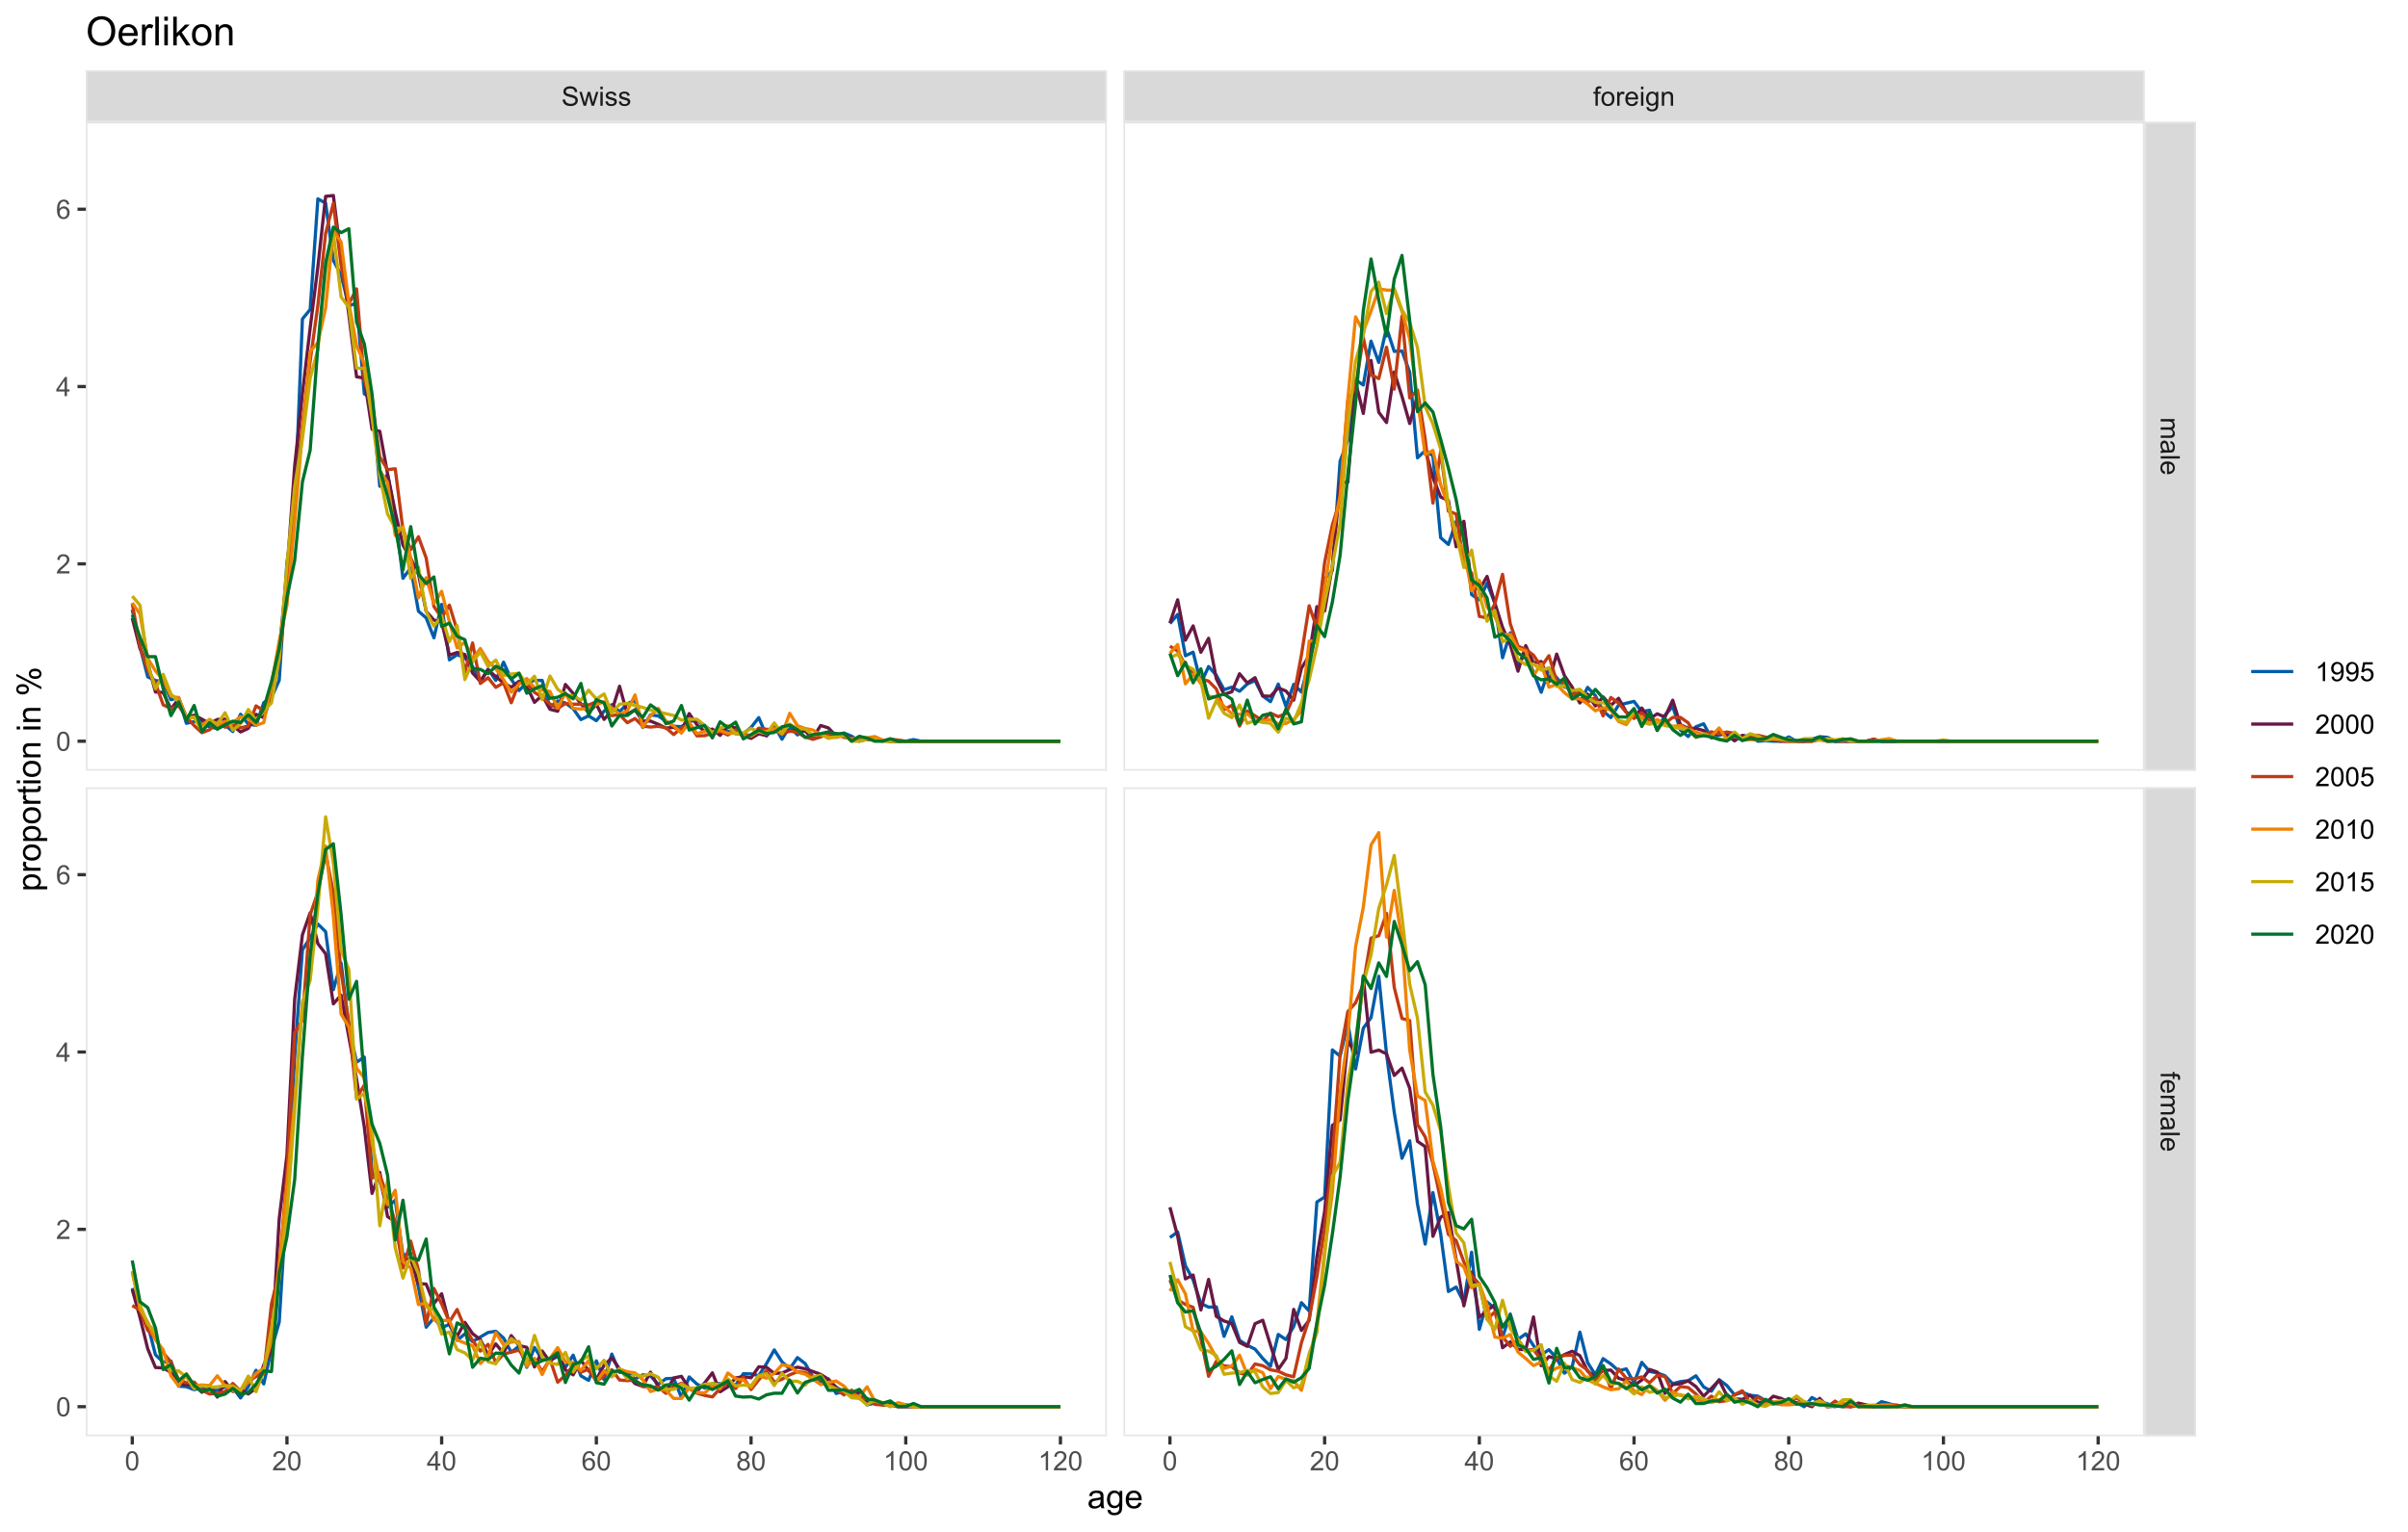<?xml version="1.0" encoding="UTF-8"?>
<svg xmlns="http://www.w3.org/2000/svg" xmlns:xlink="http://www.w3.org/1999/xlink" width="792pt" height="504pt" viewBox="0 0 792 504" version="1.1">
<defs>
<g>
<symbol overflow="visible" id="glyph0-0">
<path style="stroke:none;" d="M 1.102 0 L 1.102 -5.5 L 5.5 -5.5 L 5.5 0 Z M 1.238 -0.137 L 5.363 -0.137 L 5.363 -5.363 L 1.238 -5.363 Z M 1.238 -0.137 "/>
</symbol>
<symbol overflow="visible" id="glyph0-1">
<path style="stroke:none;" d="M 0.395 -2.023 L 1.18 -2.094 C 1.215 -1.773 1.305 -1.516 1.441 -1.316 C 1.574 -1.113 1.785 -0.949 2.074 -0.828 C 2.359 -0.699 2.68 -0.637 3.043 -0.641 C 3.355 -0.637 3.637 -0.684 3.883 -0.781 C 4.125 -0.875 4.305 -1.008 4.426 -1.172 C 4.543 -1.336 4.605 -1.516 4.605 -1.711 C 4.605 -1.906 4.547 -2.078 4.434 -2.227 C 4.316 -2.375 4.129 -2.5 3.867 -2.602 C 3.695 -2.664 3.32 -2.766 2.746 -2.906 C 2.164 -3.047 1.758 -3.176 1.531 -3.301 C 1.227 -3.453 1.004 -3.648 0.855 -3.887 C 0.707 -4.117 0.633 -4.379 0.637 -4.672 C 0.633 -4.984 0.723 -5.281 0.906 -5.562 C 1.082 -5.836 1.344 -6.047 1.695 -6.191 C 2.039 -6.332 2.426 -6.402 2.852 -6.406 C 3.316 -6.402 3.73 -6.328 4.09 -6.18 C 4.445 -6.027 4.719 -5.805 4.91 -5.516 C 5.102 -5.219 5.203 -4.891 5.219 -4.523 L 4.422 -4.465 C 4.375 -4.863 4.23 -5.164 3.984 -5.367 C 3.734 -5.57 3.367 -5.672 2.887 -5.672 C 2.383 -5.672 2.016 -5.578 1.785 -5.395 C 1.555 -5.207 1.441 -4.984 1.441 -4.727 C 1.441 -4.496 1.52 -4.309 1.684 -4.168 C 1.84 -4.02 2.262 -3.871 2.941 -3.719 C 3.617 -3.562 4.082 -3.43 4.336 -3.316 C 4.703 -3.145 4.973 -2.93 5.148 -2.672 C 5.32 -2.414 5.406 -2.113 5.41 -1.777 C 5.406 -1.441 5.312 -1.129 5.121 -0.832 C 4.93 -0.535 4.652 -0.301 4.293 -0.137 C 3.93 0.027 3.527 0.105 3.082 0.109 C 2.512 0.105 2.031 0.023 1.648 -0.141 C 1.258 -0.305 0.957 -0.555 0.742 -0.891 C 0.52 -1.223 0.402 -1.598 0.395 -2.023 Z M 0.395 -2.023 "/>
</symbol>
<symbol overflow="visible" id="glyph0-2">
<path style="stroke:none;" d="M 1.422 0 L 0.027 -4.562 L 0.824 -4.562 L 1.551 -1.93 L 1.82 -0.949 C 1.832 -0.996 1.91 -1.309 2.059 -1.891 L 2.785 -4.562 L 3.578 -4.562 L 4.262 -1.918 L 4.492 -1.043 L 4.754 -1.926 L 5.535 -4.562 L 6.285 -4.562 L 4.859 0 L 4.055 0 L 3.332 -2.734 L 3.152 -3.512 L 2.23 0 Z M 1.422 0 "/>
</symbol>
<symbol overflow="visible" id="glyph0-3">
<path style="stroke:none;" d="M 0.586 -5.41 L 0.586 -6.301 L 1.359 -6.301 L 1.359 -5.41 Z M 0.586 0 L 0.586 -4.562 L 1.359 -4.562 L 1.359 0 Z M 0.586 0 "/>
</symbol>
<symbol overflow="visible" id="glyph0-4">
<path style="stroke:none;" d="M 0.27 -1.363 L 1.035 -1.484 C 1.078 -1.172 1.199 -0.938 1.395 -0.777 C 1.59 -0.609 1.863 -0.527 2.219 -0.531 C 2.57 -0.527 2.832 -0.602 3.008 -0.75 C 3.176 -0.895 3.262 -1.062 3.266 -1.258 C 3.262 -1.43 3.188 -1.566 3.039 -1.672 C 2.93 -1.734 2.664 -1.824 2.246 -1.934 C 1.676 -2.074 1.285 -2.195 1.066 -2.305 C 0.848 -2.406 0.68 -2.551 0.566 -2.738 C 0.453 -2.918 0.398 -3.125 0.398 -3.352 C 0.398 -3.555 0.445 -3.742 0.539 -3.914 C 0.633 -4.086 0.758 -4.23 0.918 -4.348 C 1.039 -4.434 1.203 -4.508 1.41 -4.574 C 1.617 -4.633 1.84 -4.664 2.078 -4.668 C 2.434 -4.664 2.75 -4.613 3.023 -4.512 C 3.293 -4.406 3.492 -4.266 3.621 -4.09 C 3.75 -3.914 3.84 -3.68 3.891 -3.387 L 3.133 -3.281 C 3.098 -3.516 2.996 -3.699 2.832 -3.832 C 2.664 -3.965 2.434 -4.031 2.137 -4.031 C 1.777 -4.031 1.523 -3.973 1.375 -3.855 C 1.223 -3.738 1.148 -3.598 1.148 -3.441 C 1.148 -3.34 1.18 -3.25 1.242 -3.172 C 1.305 -3.086 1.402 -3.02 1.539 -2.965 C 1.613 -2.934 1.84 -2.867 2.223 -2.766 C 2.766 -2.617 3.148 -2.496 3.367 -2.406 C 3.582 -2.312 3.75 -2.176 3.875 -2 C 3.996 -1.82 4.059 -1.602 4.062 -1.34 C 4.059 -1.078 3.984 -0.836 3.836 -0.609 C 3.684 -0.383 3.465 -0.207 3.184 -0.082 C 2.895 0.039 2.574 0.098 2.223 0.102 C 1.625 0.098 1.172 -0.02 0.863 -0.266 C 0.551 -0.508 0.355 -0.875 0.27 -1.363 Z M 0.27 -1.363 "/>
</symbol>
<symbol overflow="visible" id="glyph0-5">
<path style="stroke:none;" d="M 0.766 0 L 0.766 -3.961 L 0.082 -3.961 L 0.082 -4.562 L 0.766 -4.562 L 0.766 -5.047 C 0.762 -5.352 0.789 -5.582 0.848 -5.73 C 0.918 -5.93 1.047 -6.09 1.238 -6.219 C 1.422 -6.34 1.688 -6.402 2.027 -6.406 C 2.246 -6.402 2.484 -6.379 2.75 -6.328 L 2.633 -5.656 C 2.469 -5.68 2.32 -5.695 2.18 -5.699 C 1.945 -5.695 1.777 -5.645 1.68 -5.547 C 1.582 -5.445 1.535 -5.258 1.535 -4.984 L 1.535 -4.562 L 2.422 -4.562 L 2.422 -3.961 L 1.535 -3.961 L 1.535 0 Z M 0.766 0 "/>
</symbol>
<symbol overflow="visible" id="glyph0-6">
<path style="stroke:none;" d="M 0.293 -2.281 C 0.293 -3.125 0.527 -3.754 0.996 -4.16 C 1.387 -4.496 1.863 -4.664 2.434 -4.668 C 3.059 -4.664 3.57 -4.457 3.969 -4.051 C 4.363 -3.637 4.562 -3.07 4.566 -2.348 C 4.562 -1.758 4.477 -1.297 4.301 -0.961 C 4.125 -0.625 3.867 -0.363 3.535 -0.176 C 3.195 0.008 2.828 0.098 2.434 0.102 C 1.789 0.098 1.273 -0.102 0.883 -0.512 C 0.488 -0.918 0.293 -1.508 0.293 -2.281 Z M 1.086 -2.281 C 1.082 -1.695 1.211 -1.258 1.469 -0.969 C 1.723 -0.672 2.043 -0.527 2.434 -0.531 C 2.812 -0.527 3.133 -0.672 3.391 -0.969 C 3.645 -1.258 3.773 -1.707 3.773 -2.309 C 3.773 -2.871 3.645 -3.297 3.387 -3.59 C 3.129 -3.879 2.809 -4.023 2.434 -4.027 C 2.043 -4.023 1.723 -3.879 1.469 -3.594 C 1.211 -3.301 1.082 -2.863 1.086 -2.281 Z M 1.086 -2.281 "/>
</symbol>
<symbol overflow="visible" id="glyph0-7">
<path style="stroke:none;" d="M 0.57 0 L 0.57 -4.562 L 1.266 -4.562 L 1.266 -3.871 C 1.445 -4.191 1.609 -4.406 1.758 -4.512 C 1.906 -4.613 2.07 -4.664 2.258 -4.668 C 2.516 -4.664 2.781 -4.582 3.051 -4.418 L 2.785 -3.699 C 2.59 -3.809 2.402 -3.867 2.219 -3.867 C 2.047 -3.867 1.895 -3.816 1.762 -3.715 C 1.625 -3.613 1.527 -3.473 1.473 -3.293 C 1.383 -3.016 1.34 -2.715 1.344 -2.391 L 1.344 0 Z M 0.57 0 "/>
</symbol>
<symbol overflow="visible" id="glyph0-8">
<path style="stroke:none;" d="M 3.703 -1.469 L 4.504 -1.371 C 4.375 -0.902 4.141 -0.539 3.801 -0.285 C 3.461 -0.027 3.027 0.098 2.496 0.102 C 1.828 0.098 1.297 -0.102 0.906 -0.512 C 0.512 -0.918 0.316 -1.496 0.32 -2.242 C 0.316 -3.008 0.516 -3.605 0.914 -4.031 C 1.309 -4.453 1.82 -4.664 2.453 -4.668 C 3.059 -4.664 3.555 -4.457 3.945 -4.043 C 4.328 -3.629 4.523 -3.043 4.527 -2.289 C 4.523 -2.242 4.523 -2.176 4.523 -2.086 L 1.121 -2.086 C 1.145 -1.582 1.289 -1.195 1.547 -0.93 C 1.801 -0.66 2.117 -0.527 2.5 -0.531 C 2.781 -0.527 3.023 -0.602 3.227 -0.754 C 3.426 -0.902 3.586 -1.141 3.703 -1.469 Z M 1.164 -2.719 L 3.711 -2.719 C 3.672 -3.102 3.578 -3.387 3.422 -3.582 C 3.172 -3.879 2.852 -4.031 2.461 -4.031 C 2.105 -4.031 1.805 -3.91 1.566 -3.672 C 1.32 -3.434 1.188 -3.117 1.164 -2.719 Z M 1.164 -2.719 "/>
</symbol>
<symbol overflow="visible" id="glyph0-9">
<path style="stroke:none;" d="M 0.438 0.379 L 1.191 0.488 C 1.219 0.719 1.309 0.891 1.453 0.996 C 1.645 1.137 1.906 1.207 2.238 1.211 C 2.598 1.207 2.871 1.137 3.066 0.996 C 3.258 0.852 3.391 0.648 3.465 0.395 C 3.5 0.234 3.52 -0.094 3.52 -0.598 C 3.18 -0.199 2.758 0 2.258 0 C 1.625 0 1.141 -0.227 0.801 -0.68 C 0.453 -1.133 0.281 -1.676 0.285 -2.309 C 0.281 -2.742 0.359 -3.141 0.52 -3.512 C 0.676 -3.879 0.906 -4.164 1.207 -4.367 C 1.504 -4.562 1.855 -4.664 2.262 -4.668 C 2.797 -4.664 3.238 -4.445 3.594 -4.012 L 3.594 -4.562 L 4.305 -4.562 L 4.305 -0.617 C 4.301 0.094 4.227 0.594 4.086 0.891 C 3.938 1.188 3.711 1.422 3.398 1.594 C 3.086 1.766 2.699 1.852 2.242 1.852 C 1.695 1.852 1.254 1.727 0.922 1.484 C 0.586 1.234 0.426 0.867 0.438 0.379 Z M 1.078 -2.363 C 1.078 -1.762 1.195 -1.324 1.434 -1.051 C 1.672 -0.773 1.969 -0.637 2.328 -0.641 C 2.68 -0.637 2.98 -0.773 3.223 -1.051 C 3.461 -1.32 3.578 -1.75 3.582 -2.336 C 3.578 -2.895 3.457 -3.316 3.211 -3.602 C 2.961 -3.883 2.66 -4.023 2.316 -4.027 C 1.969 -4.023 1.676 -3.883 1.438 -3.605 C 1.195 -3.324 1.078 -2.91 1.078 -2.363 Z M 1.078 -2.363 "/>
</symbol>
<symbol overflow="visible" id="glyph0-10">
<path style="stroke:none;" d="M 0.578 0 L 0.578 -4.562 L 1.277 -4.562 L 1.277 -3.914 C 1.609 -4.414 2.09 -4.664 2.727 -4.668 C 3 -4.664 3.254 -4.613 3.484 -4.52 C 3.715 -4.418 3.887 -4.289 4.004 -4.129 C 4.113 -3.969 4.195 -3.777 4.246 -3.559 C 4.273 -3.41 4.289 -3.16 4.289 -2.805 L 4.289 0 L 3.516 0 L 3.516 -2.777 C 3.516 -3.09 3.484 -3.324 3.426 -3.484 C 3.363 -3.637 3.258 -3.762 3.105 -3.855 C 2.949 -3.949 2.77 -3.996 2.566 -3.996 C 2.234 -3.996 1.949 -3.891 1.711 -3.68 C 1.469 -3.469 1.348 -3.07 1.352 -2.492 L 1.352 0 Z M 0.578 0 "/>
</symbol>
<symbol overflow="visible" id="glyph0-11">
<path style="stroke:none;" d="M 0.367 -3.105 C 0.363 -3.848 0.438 -4.445 0.594 -4.902 C 0.742 -5.355 0.973 -5.707 1.277 -5.953 C 1.578 -6.199 1.957 -6.32 2.418 -6.324 C 2.754 -6.32 3.051 -6.254 3.309 -6.121 C 3.562 -5.984 3.773 -5.789 3.938 -5.531 C 4.102 -5.273 4.23 -4.961 4.328 -4.594 C 4.422 -4.227 4.469 -3.73 4.473 -3.105 C 4.469 -2.367 4.395 -1.77 4.242 -1.316 C 4.09 -0.859 3.863 -0.508 3.562 -0.262 C 3.258 -0.016 2.875 0.105 2.418 0.109 C 1.809 0.105 1.332 -0.109 0.988 -0.547 C 0.57 -1.066 0.363 -1.922 0.367 -3.105 Z M 1.16 -3.105 C 1.16 -2.07 1.281 -1.379 1.523 -1.039 C 1.766 -0.695 2.062 -0.527 2.418 -0.527 C 2.773 -0.527 3.074 -0.699 3.316 -1.043 C 3.559 -1.387 3.68 -2.074 3.68 -3.105 C 3.68 -4.145 3.559 -4.832 3.316 -5.172 C 3.074 -5.512 2.77 -5.684 2.41 -5.684 C 2.051 -5.684 1.77 -5.531 1.559 -5.234 C 1.293 -4.844 1.16 -4.137 1.16 -3.105 Z M 1.16 -3.105 "/>
</symbol>
<symbol overflow="visible" id="glyph0-12">
<path style="stroke:none;" d="M 4.43 -0.742 L 4.43 0 L 0.266 0 C 0.258 -0.188 0.289 -0.367 0.355 -0.539 C 0.461 -0.82 0.629 -1.098 0.863 -1.375 C 1.094 -1.648 1.434 -1.965 1.879 -2.328 C 2.562 -2.887 3.023 -3.332 3.266 -3.664 C 3.5 -3.988 3.621 -4.301 3.625 -4.594 C 3.621 -4.898 3.512 -5.156 3.297 -5.367 C 3.074 -5.578 2.789 -5.684 2.441 -5.684 C 2.066 -5.684 1.77 -5.57 1.547 -5.348 C 1.32 -5.125 1.207 -4.816 1.207 -4.422 L 0.414 -4.504 C 0.465 -5.094 0.668 -5.543 1.027 -5.855 C 1.379 -6.164 1.855 -6.32 2.457 -6.324 C 3.059 -6.32 3.539 -6.152 3.891 -5.82 C 4.242 -5.484 4.418 -5.07 4.422 -4.578 C 4.418 -4.32 4.367 -4.074 4.266 -3.832 C 4.164 -3.59 3.992 -3.332 3.754 -3.062 C 3.512 -2.793 3.113 -2.426 2.562 -1.957 C 2.094 -1.566 1.797 -1.301 1.664 -1.16 C 1.531 -1.02 1.422 -0.879 1.34 -0.742 Z M 4.43 -0.742 "/>
</symbol>
<symbol overflow="visible" id="glyph0-13">
<path style="stroke:none;" d="M 2.844 0 L 2.844 -1.508 L 0.113 -1.508 L 0.113 -2.219 L 2.988 -6.301 L 3.617 -6.301 L 3.617 -2.219 L 4.469 -2.219 L 4.469 -1.508 L 3.617 -1.508 L 3.617 0 Z M 2.844 -2.219 L 2.844 -5.059 L 0.871 -2.219 Z M 2.844 -2.219 "/>
</symbol>
<symbol overflow="visible" id="glyph0-14">
<path style="stroke:none;" d="M 4.379 -4.758 L 3.609 -4.695 C 3.539 -4.996 3.441 -5.219 3.316 -5.359 C 3.105 -5.574 2.848 -5.684 2.543 -5.688 C 2.297 -5.684 2.078 -5.617 1.895 -5.484 C 1.648 -5.305 1.457 -5.043 1.32 -4.703 C 1.176 -4.363 1.105 -3.879 1.102 -3.25 C 1.285 -3.531 1.512 -3.742 1.781 -3.879 C 2.051 -4.016 2.332 -4.082 2.629 -4.086 C 3.141 -4.082 3.578 -3.895 3.945 -3.516 C 4.305 -3.137 4.488 -2.645 4.492 -2.047 C 4.488 -1.648 4.402 -1.281 4.234 -0.941 C 4.062 -0.602 3.828 -0.34 3.531 -0.16 C 3.23 0.02 2.895 0.105 2.52 0.109 C 1.871 0.105 1.344 -0.129 0.941 -0.602 C 0.531 -1.074 0.328 -1.855 0.332 -2.949 C 0.328 -4.16 0.551 -5.047 1.004 -5.602 C 1.395 -6.082 1.926 -6.32 2.59 -6.324 C 3.086 -6.32 3.492 -6.184 3.809 -5.906 C 4.125 -5.629 4.312 -5.246 4.379 -4.758 Z M 1.219 -2.039 C 1.219 -1.773 1.273 -1.516 1.387 -1.273 C 1.5 -1.027 1.66 -0.844 1.863 -0.719 C 2.066 -0.59 2.277 -0.527 2.504 -0.527 C 2.828 -0.527 3.109 -0.656 3.348 -0.922 C 3.578 -1.184 3.695 -1.543 3.699 -2 C 3.695 -2.43 3.582 -2.773 3.352 -3.027 C 3.117 -3.273 2.824 -3.398 2.477 -3.402 C 2.121 -3.398 1.824 -3.273 1.582 -3.027 C 1.34 -2.773 1.219 -2.445 1.219 -2.039 Z M 1.219 -2.039 "/>
</symbol>
<symbol overflow="visible" id="glyph0-15">
<path style="stroke:none;" d="M 1.555 -3.418 C 1.23 -3.531 0.992 -3.699 0.84 -3.918 C 0.684 -4.133 0.609 -4.395 0.609 -4.699 C 0.609 -5.156 0.773 -5.539 1.102 -5.855 C 1.43 -6.164 1.867 -6.32 2.418 -6.324 C 2.969 -6.32 3.41 -6.16 3.746 -5.844 C 4.078 -5.523 4.246 -5.137 4.25 -4.68 C 4.246 -4.387 4.172 -4.133 4.02 -3.918 C 3.863 -3.699 3.629 -3.531 3.32 -3.418 C 3.707 -3.285 4 -3.082 4.203 -2.805 C 4.402 -2.52 4.504 -2.184 4.508 -1.801 C 4.504 -1.258 4.312 -0.805 3.934 -0.441 C 3.551 -0.074 3.051 0.105 2.434 0.109 C 1.809 0.105 1.309 -0.074 0.926 -0.441 C 0.543 -0.809 0.352 -1.27 0.355 -1.82 C 0.352 -2.23 0.457 -2.574 0.668 -2.852 C 0.875 -3.125 1.168 -3.312 1.555 -3.418 Z M 1.402 -4.727 C 1.398 -4.426 1.496 -4.184 1.688 -3.996 C 1.879 -3.805 2.129 -3.707 2.438 -3.711 C 2.734 -3.707 2.977 -3.801 3.168 -3.992 C 3.355 -4.176 3.449 -4.406 3.453 -4.684 C 3.449 -4.965 3.352 -5.203 3.16 -5.398 C 2.961 -5.586 2.719 -5.684 2.43 -5.688 C 2.129 -5.684 1.883 -5.59 1.691 -5.402 C 1.496 -5.215 1.398 -4.988 1.402 -4.727 Z M 1.152 -1.816 C 1.148 -1.598 1.199 -1.383 1.309 -1.176 C 1.41 -0.969 1.566 -0.809 1.773 -0.695 C 1.98 -0.582 2.203 -0.527 2.441 -0.527 C 2.809 -0.527 3.113 -0.645 3.355 -0.883 C 3.594 -1.121 3.715 -1.426 3.719 -1.793 C 3.715 -2.164 3.59 -2.469 3.344 -2.715 C 3.094 -2.957 2.785 -3.082 2.414 -3.082 C 2.051 -3.082 1.75 -2.961 1.512 -2.719 C 1.27 -2.477 1.148 -2.176 1.152 -1.816 Z M 1.152 -1.816 "/>
</symbol>
<symbol overflow="visible" id="glyph0-16">
<path style="stroke:none;" d="M 3.277 0 L 2.504 0 L 2.504 -4.93 C 2.316 -4.75 2.074 -4.574 1.773 -4.395 C 1.469 -4.215 1.195 -4.082 0.957 -3.996 L 0.957 -4.742 C 1.387 -4.941 1.766 -5.188 2.09 -5.48 C 2.414 -5.77 2.645 -6.051 2.781 -6.324 L 3.277 -6.324 Z M 3.277 0 "/>
</symbol>
<symbol overflow="visible" id="glyph0-17">
<path style="stroke:none;" d="M 0.48 -1.457 L 1.227 -1.527 C 1.285 -1.172 1.406 -0.918 1.586 -0.762 C 1.762 -0.605 1.988 -0.527 2.27 -0.527 C 2.504 -0.527 2.715 -0.582 2.895 -0.691 C 3.074 -0.801 3.219 -0.945 3.336 -1.129 C 3.445 -1.309 3.543 -1.555 3.621 -1.863 C 3.699 -2.172 3.738 -2.484 3.738 -2.809 C 3.738 -2.84 3.734 -2.895 3.734 -2.965 C 3.578 -2.715 3.367 -2.512 3.102 -2.363 C 2.828 -2.207 2.539 -2.133 2.23 -2.137 C 1.707 -2.133 1.266 -2.32 0.906 -2.703 C 0.543 -3.078 0.363 -3.578 0.367 -4.199 C 0.363 -4.836 0.551 -5.348 0.93 -5.738 C 1.305 -6.125 1.777 -6.32 2.348 -6.324 C 2.754 -6.32 3.129 -6.211 3.469 -5.992 C 3.809 -5.77 4.066 -5.457 4.242 -5.051 C 4.418 -4.641 4.504 -4.047 4.508 -3.277 C 4.504 -2.469 4.418 -1.828 4.246 -1.355 C 4.07 -0.875 3.809 -0.512 3.465 -0.266 C 3.117 -0.016 2.715 0.105 2.25 0.109 C 1.758 0.105 1.355 -0.027 1.043 -0.301 C 0.73 -0.574 0.543 -0.961 0.48 -1.457 Z M 3.648 -4.238 C 3.645 -4.676 3.527 -5.027 3.293 -5.293 C 3.055 -5.551 2.77 -5.684 2.441 -5.684 C 2.094 -5.684 1.793 -5.543 1.543 -5.262 C 1.285 -4.98 1.16 -4.617 1.16 -4.172 C 1.16 -3.77 1.281 -3.441 1.523 -3.195 C 1.766 -2.941 2.062 -2.816 2.418 -2.82 C 2.773 -2.816 3.066 -2.941 3.301 -3.195 C 3.527 -3.441 3.645 -3.789 3.648 -4.238 Z M 3.648 -4.238 "/>
</symbol>
<symbol overflow="visible" id="glyph0-18">
<path style="stroke:none;" d="M 0.367 -1.648 L 1.176 -1.719 C 1.234 -1.32 1.375 -1.023 1.594 -0.824 C 1.812 -0.625 2.078 -0.527 2.391 -0.527 C 2.762 -0.527 3.074 -0.668 3.336 -0.949 C 3.59 -1.23 3.719 -1.602 3.723 -2.066 C 3.719 -2.504 3.594 -2.852 3.348 -3.109 C 3.098 -3.363 2.773 -3.492 2.375 -3.492 C 2.125 -3.492 1.902 -3.434 1.703 -3.32 C 1.5 -3.207 1.344 -3.062 1.23 -2.883 L 0.504 -2.977 L 1.113 -6.215 L 4.246 -6.215 L 4.246 -5.473 L 1.73 -5.473 L 1.391 -3.781 C 1.766 -4.039 2.164 -4.172 2.582 -4.176 C 3.129 -4.172 3.594 -3.98 3.973 -3.605 C 4.352 -3.223 4.539 -2.734 4.543 -2.137 C 4.539 -1.562 4.375 -1.07 4.043 -0.656 C 3.637 -0.148 3.086 0.105 2.391 0.109 C 1.816 0.105 1.348 -0.051 0.984 -0.371 C 0.621 -0.691 0.414 -1.117 0.367 -1.648 Z M 0.367 -1.648 "/>
</symbol>
<symbol overflow="visible" id="glyph1-0">
<path style="stroke:none;" d="M 0 1.102 L 5.5 1.102 L 5.5 5.5 L 0 5.5 Z M 0.137 1.238 L 0.137 5.363 L 5.363 5.363 L 5.363 1.238 Z M 0.137 1.238 "/>
</symbol>
<symbol overflow="visible" id="glyph1-1">
<path style="stroke:none;" d="M 0 0.578 L 4.562 0.578 L 4.562 1.273 L 3.922 1.273 C 4.141 1.414 4.32 1.605 4.461 1.844 C 4.594 2.078 4.664 2.348 4.668 2.656 C 4.664 2.992 4.594 3.27 4.457 3.488 C 4.312 3.699 4.117 3.852 3.867 3.945 C 4.398 4.301 4.664 4.773 4.668 5.355 C 4.664 5.805 4.539 6.148 4.289 6.395 C 4.039 6.637 3.652 6.762 3.133 6.762 L 0 6.762 L 0 5.996 L 2.875 5.996 C 3.184 5.992 3.406 5.969 3.543 5.918 C 3.676 5.867 3.785 5.773 3.871 5.645 C 3.953 5.512 3.996 5.359 3.996 5.184 C 3.996 4.859 3.887 4.594 3.676 4.383 C 3.457 4.172 3.117 4.066 2.652 4.066 L 0 4.066 L 0 3.293 L 2.965 3.293 C 3.309 3.293 3.566 3.227 3.738 3.102 C 3.91 2.973 3.996 2.77 3.996 2.484 C 3.996 2.266 3.938 2.062 3.824 1.879 C 3.707 1.691 3.539 1.559 3.32 1.477 C 3.098 1.391 2.781 1.348 2.367 1.352 L 0 1.352 Z M 0 0.578 "/>
</symbol>
<symbol overflow="visible" id="glyph1-2">
<path style="stroke:none;" d="M 0.562 3.559 C 0.32 3.27 0.148 2.996 0.047 2.73 C -0.051 2.465 -0.098 2.18 -0.102 1.879 C -0.098 1.375 0.02 0.988 0.266 0.719 C 0.508 0.449 0.82 0.316 1.203 0.316 C 1.422 0.316 1.629 0.367 1.816 0.469 C 2 0.57 2.148 0.703 2.262 0.867 C 2.371 1.031 2.453 1.215 2.516 1.426 C 2.551 1.574 2.59 1.805 2.629 2.113 C 2.703 2.734 2.793 3.195 2.895 3.492 C 3 3.492 3.066 3.492 3.098 3.496 C 3.41 3.492 3.633 3.418 3.766 3.277 C 3.938 3.074 4.023 2.781 4.027 2.398 C 4.023 2.031 3.961 1.762 3.836 1.59 C 3.707 1.414 3.48 1.289 3.16 1.207 L 3.262 0.449 C 3.582 0.516 3.844 0.629 4.043 0.789 C 4.242 0.945 4.395 1.172 4.504 1.473 C 4.609 1.77 4.664 2.117 4.668 2.508 C 4.664 2.898 4.617 3.215 4.527 3.457 C 4.434 3.699 4.32 3.879 4.184 3.996 C 4.043 4.109 3.867 4.188 3.656 4.238 C 3.523 4.258 3.285 4.27 2.945 4.273 L 1.914 4.273 C 1.191 4.27 0.734 4.289 0.547 4.324 C 0.352 4.355 0.172 4.418 0 4.52 L 0 3.711 C 0.16 3.629 0.348 3.578 0.562 3.559 Z M 2.289 3.492 C 2.172 3.211 2.074 2.789 2 2.23 C 1.949 1.91 1.898 1.684 1.844 1.555 C 1.785 1.422 1.699 1.32 1.59 1.25 C 1.477 1.176 1.355 1.141 1.227 1.145 C 1.016 1.141 0.844 1.219 0.707 1.379 C 0.57 1.531 0.504 1.762 0.504 2.062 C 0.504 2.359 0.566 2.621 0.699 2.855 C 0.824 3.086 1.004 3.258 1.234 3.367 C 1.406 3.449 1.664 3.492 2.008 3.492 Z M 2.289 3.492 "/>
</symbol>
<symbol overflow="visible" id="glyph1-3">
<path style="stroke:none;" d="M 0 0.562 L 6.301 0.562 L 6.301 1.336 L 0 1.336 Z M 0 0.562 "/>
</symbol>
<symbol overflow="visible" id="glyph1-4">
<path style="stroke:none;" d="M 1.469 3.703 L 1.371 4.504 C 0.902 4.375 0.539 4.141 0.285 3.801 C 0.027 3.461 -0.098 3.027 -0.102 2.496 C -0.098 1.828 0.102 1.297 0.512 0.906 C 0.918 0.512 1.496 0.316 2.242 0.32 C 3.008 0.316 3.605 0.516 4.031 0.914 C 4.453 1.309 4.664 1.82 4.668 2.453 C 4.664 3.059 4.457 3.555 4.043 3.945 C 3.629 4.328 3.043 4.523 2.289 4.527 C 2.242 4.523 2.176 4.523 2.086 4.523 L 2.086 1.121 C 1.582 1.145 1.195 1.289 0.93 1.547 C 0.66 1.801 0.527 2.117 0.531 2.5 C 0.527 2.781 0.602 3.023 0.754 3.227 C 0.902 3.426 1.141 3.586 1.469 3.703 Z M 2.719 1.164 L 2.719 3.711 C 3.102 3.672 3.387 3.578 3.582 3.422 C 3.879 3.172 4.031 2.852 4.031 2.461 C 4.031 2.105 3.91 1.805 3.672 1.566 C 3.434 1.32 3.117 1.188 2.719 1.164 Z M 2.719 1.164 "/>
</symbol>
<symbol overflow="visible" id="glyph1-5">
<path style="stroke:none;" d="M 0 0.766 L 3.961 0.766 L 3.961 0.082 L 4.562 0.082 L 4.562 0.766 L 5.047 0.766 C 5.352 0.762 5.582 0.789 5.73 0.848 C 5.93 0.918 6.09 1.047 6.219 1.238 C 6.34 1.422 6.402 1.688 6.406 2.027 C 6.402 2.246 6.379 2.484 6.328 2.75 L 5.656 2.633 C 5.68 2.469 5.695 2.32 5.699 2.18 C 5.695 1.941 5.645 1.773 5.547 1.68 C 5.445 1.582 5.258 1.535 4.984 1.535 L 4.562 1.535 L 4.562 2.422 L 3.961 2.422 L 3.961 1.535 L 0 1.535 Z M 0 0.766 "/>
</symbol>
<symbol overflow="visible" id="glyph2-0">
<path style="stroke:none;" d="M 1.375 0 L 1.375 -6.875 L 6.875 -6.875 L 6.875 0 Z M 1.547 -0.172 L 6.703 -0.172 L 6.703 -6.703 L 1.547 -6.703 Z M 1.547 -0.172 "/>
</symbol>
<symbol overflow="visible" id="glyph2-1">
<path style="stroke:none;" d="M 4.445 -0.703 C 4.086 -0.398 3.742 -0.184 3.414 -0.059 C 3.082 0.066 2.727 0.129 2.348 0.129 C 1.719 0.129 1.238 -0.023 0.902 -0.328 C 0.566 -0.633 0.398 -1.023 0.398 -1.504 C 0.398 -1.781 0.461 -2.035 0.586 -2.27 C 0.711 -2.496 0.875 -2.684 1.086 -2.824 C 1.289 -2.965 1.523 -3.07 1.781 -3.141 C 1.969 -3.191 2.254 -3.238 2.641 -3.289 C 3.418 -3.375 3.992 -3.488 4.367 -3.621 C 4.367 -3.754 4.371 -3.836 4.371 -3.871 C 4.371 -4.266 4.277 -4.543 4.098 -4.703 C 3.848 -4.918 3.48 -5.027 2.996 -5.031 C 2.539 -5.027 2.203 -4.949 1.988 -4.793 C 1.77 -4.633 1.609 -4.352 1.508 -3.949 L 0.562 -4.078 C 0.648 -4.48 0.789 -4.805 0.988 -5.055 C 1.184 -5.301 1.469 -5.492 1.844 -5.629 C 2.215 -5.762 2.645 -5.828 3.137 -5.832 C 3.621 -5.828 4.02 -5.773 4.324 -5.66 C 4.629 -5.543 4.852 -5.398 4.996 -5.227 C 5.137 -5.055 5.238 -4.836 5.297 -4.57 C 5.328 -4.406 5.344 -4.109 5.344 -3.68 L 5.344 -2.391 C 5.344 -1.492 5.363 -0.922 5.406 -0.684 C 5.445 -0.445 5.527 -0.219 5.648 0 L 4.641 0 C 4.539 -0.199 4.473 -0.434 4.445 -0.703 Z M 4.367 -2.863 C 4.012 -2.719 3.488 -2.598 2.789 -2.496 C 2.391 -2.438 2.105 -2.371 1.941 -2.301 C 1.773 -2.227 1.648 -2.121 1.562 -1.988 C 1.473 -1.848 1.43 -1.695 1.43 -1.531 C 1.43 -1.27 1.527 -1.055 1.723 -0.887 C 1.918 -0.711 2.203 -0.625 2.578 -0.629 C 2.949 -0.625 3.277 -0.707 3.57 -0.871 C 3.859 -1.031 4.074 -1.254 4.211 -1.543 C 4.312 -1.754 4.363 -2.078 4.367 -2.508 Z M 4.367 -2.863 "/>
</symbol>
<symbol overflow="visible" id="glyph2-2">
<path style="stroke:none;" d="M 0.547 0.473 L 1.488 0.613 C 1.527 0.898 1.637 1.109 1.816 1.246 C 2.055 1.422 2.379 1.512 2.797 1.516 C 3.242 1.512 3.59 1.422 3.832 1.246 C 4.074 1.062 4.238 0.812 4.328 0.492 C 4.379 0.297 4.402 -0.113 4.398 -0.746 C 3.973 -0.246 3.445 0 2.82 0 C 2.031 0 1.426 -0.281 1 -0.848 C 0.566 -1.41 0.352 -2.09 0.355 -2.883 C 0.352 -3.426 0.449 -3.926 0.648 -4.391 C 0.844 -4.848 1.129 -5.203 1.504 -5.457 C 1.875 -5.703 2.316 -5.828 2.824 -5.832 C 3.496 -5.828 4.051 -5.559 4.492 -5.016 L 4.492 -5.703 L 5.383 -5.703 L 5.383 -0.773 C 5.379 0.113 5.289 0.742 5.109 1.113 C 4.93 1.484 4.641 1.777 4.25 1.992 C 3.855 2.207 3.375 2.312 2.805 2.316 C 2.121 2.312 1.57 2.16 1.152 1.855 C 0.734 1.547 0.531 1.086 0.547 0.473 Z M 1.348 -2.953 C 1.348 -2.203 1.496 -1.656 1.793 -1.316 C 2.09 -0.969 2.461 -0.797 2.91 -0.801 C 3.352 -0.797 3.723 -0.969 4.027 -1.312 C 4.324 -1.656 4.477 -2.191 4.48 -2.922 C 4.477 -3.617 4.32 -4.145 4.016 -4.5 C 3.703 -4.852 3.332 -5.027 2.895 -5.031 C 2.465 -5.027 2.098 -4.852 1.797 -4.508 C 1.496 -4.156 1.348 -3.641 1.348 -2.953 Z M 1.348 -2.953 "/>
</symbol>
<symbol overflow="visible" id="glyph2-3">
<path style="stroke:none;" d="M 4.629 -1.836 L 5.629 -1.715 C 5.469 -1.125 5.176 -0.672 4.75 -0.352 C 4.324 -0.031 3.781 0.129 3.121 0.129 C 2.281 0.129 1.617 -0.125 1.133 -0.641 C 0.641 -1.152 0.398 -1.875 0.402 -2.805 C 0.398 -3.762 0.645 -4.504 1.145 -5.035 C 1.637 -5.562 2.277 -5.828 3.066 -5.832 C 3.824 -5.828 4.449 -5.57 4.934 -5.051 C 5.418 -4.531 5.66 -3.801 5.66 -2.863 C 5.66 -2.805 5.656 -2.719 5.656 -2.605 L 1.402 -2.605 C 1.434 -1.977 1.613 -1.496 1.934 -1.164 C 2.25 -0.828 2.645 -0.66 3.125 -0.664 C 3.477 -0.66 3.781 -0.754 4.031 -0.945 C 4.281 -1.129 4.48 -1.426 4.629 -1.836 Z M 1.457 -3.398 L 4.641 -3.398 C 4.598 -3.879 4.473 -4.238 4.273 -4.48 C 3.961 -4.852 3.562 -5.039 3.078 -5.039 C 2.629 -5.039 2.258 -4.891 1.957 -4.594 C 1.652 -4.297 1.484 -3.898 1.457 -3.398 Z M 1.457 -3.398 "/>
</symbol>
<symbol overflow="visible" id="glyph3-0">
<path style="stroke:none;" d="M 0 -1.375 L -6.875 -1.375 L -6.875 -6.875 L 0 -6.875 Z M -0.172 -1.547 L -0.172 -6.703 L -6.703 -6.703 L -6.703 -1.547 Z M -0.172 -1.547 "/>
</symbol>
<symbol overflow="visible" id="glyph3-1">
<path style="stroke:none;" d="M 2.188 -0.727 L -5.703 -0.727 L -5.703 -1.605 L -4.961 -1.605 C -5.25 -1.812 -5.469 -2.047 -5.613 -2.309 C -5.758 -2.57 -5.828 -2.887 -5.832 -3.262 C -5.828 -3.746 -5.703 -4.176 -5.457 -4.551 C -5.203 -4.922 -4.852 -5.203 -4.395 -5.391 C -3.938 -5.578 -3.438 -5.672 -2.895 -5.676 C -2.309 -5.672 -1.781 -5.566 -1.316 -5.359 C -0.848 -5.148 -0.488 -4.844 -0.242 -4.449 C 0.008 -4.047 0.129 -3.629 0.129 -3.191 C 0.129 -2.867 0.062 -2.578 -0.074 -2.32 C -0.207 -2.062 -0.379 -1.852 -0.59 -1.691 L 2.188 -1.691 Z M -2.82 -1.602 C -2.082 -1.598 -1.539 -1.746 -1.191 -2.047 C -0.836 -2.34 -0.66 -2.699 -0.664 -3.125 C -0.66 -3.551 -0.844 -3.918 -1.211 -4.227 C -1.574 -4.531 -2.137 -4.688 -2.898 -4.688 C -3.625 -4.688 -4.168 -4.535 -4.531 -4.238 C -4.891 -3.938 -5.074 -3.582 -5.074 -3.168 C -5.074 -2.754 -4.879 -2.391 -4.496 -2.074 C -4.109 -1.758 -3.551 -1.598 -2.82 -1.602 Z M -2.82 -1.602 "/>
</symbol>
<symbol overflow="visible" id="glyph3-2">
<path style="stroke:none;" d="M 0 -0.715 L -5.703 -0.715 L -5.703 -1.586 L -4.84 -1.586 C -5.242 -1.805 -5.508 -2.008 -5.637 -2.199 C -5.766 -2.383 -5.828 -2.59 -5.832 -2.82 C -5.828 -3.141 -5.727 -3.473 -5.523 -3.812 L -4.625 -3.48 C -4.762 -3.242 -4.832 -3.004 -4.836 -2.773 C -4.832 -2.555 -4.77 -2.363 -4.645 -2.199 C -4.516 -2.027 -4.34 -1.91 -4.113 -1.844 C -3.77 -1.73 -3.391 -1.676 -2.984 -1.68 L 0 -1.68 Z M 0 -0.715 "/>
</symbol>
<symbol overflow="visible" id="glyph3-3">
<path style="stroke:none;" d="M -2.852 -0.367 C -3.906 -0.363 -4.688 -0.656 -5.199 -1.246 C -5.617 -1.734 -5.828 -2.332 -5.832 -3.039 C -5.828 -3.82 -5.574 -4.461 -5.062 -4.961 C -4.547 -5.457 -3.836 -5.707 -2.934 -5.711 C -2.195 -5.707 -1.617 -5.598 -1.199 -5.379 C -0.777 -5.156 -0.449 -4.832 -0.219 -4.414 C 0.016 -3.992 0.129 -3.535 0.129 -3.039 C 0.129 -2.238 -0.125 -1.594 -0.637 -1.105 C -1.148 -0.609 -1.887 -0.363 -2.852 -0.367 Z M -2.852 -1.359 C -2.121 -1.359 -1.574 -1.516 -1.211 -1.836 C -0.844 -2.152 -0.66 -2.555 -0.664 -3.039 C -0.66 -3.516 -0.844 -3.914 -1.211 -4.234 C -1.574 -4.551 -2.133 -4.711 -2.883 -4.715 C -3.586 -4.711 -4.117 -4.551 -4.484 -4.234 C -4.844 -3.91 -5.027 -3.512 -5.031 -3.039 C -5.027 -2.555 -4.848 -2.152 -4.488 -1.836 C -4.129 -1.516 -3.582 -1.359 -2.852 -1.359 Z M -2.852 -1.359 "/>
</symbol>
<symbol overflow="visible" id="glyph3-4">
<path style="stroke:none;" d="M -0.863 -2.836 L -0.012 -2.977 C 0.043 -2.703 0.07 -2.457 0.074 -2.246 C 0.07 -1.891 0.02 -1.621 -0.09 -1.43 C -0.199 -1.234 -0.348 -1.098 -0.527 -1.02 C -0.707 -0.941 -1.086 -0.902 -1.672 -0.902 L -4.953 -0.902 L -4.953 -0.195 L -5.703 -0.195 L -5.703 -0.902 L -7.117 -0.902 L -7.695 -1.863 L -5.703 -1.863 L -5.703 -2.836 L -4.953 -2.836 L -4.953 -1.863 L -1.617 -1.863 C -1.34 -1.863 -1.16 -1.879 -1.082 -1.914 C -1 -1.945 -0.938 -2 -0.895 -2.078 C -0.848 -2.152 -0.824 -2.262 -0.828 -2.41 C -0.824 -2.516 -0.836 -2.66 -0.863 -2.836 Z M -0.863 -2.836 "/>
</symbol>
<symbol overflow="visible" id="glyph3-5">
<path style="stroke:none;" d="M -6.762 -0.73 L -7.875 -0.73 L -7.875 -1.699 L -6.762 -1.699 Z M 0 -0.73 L -5.703 -0.73 L -5.703 -1.699 L 0 -1.695 Z M 0 -0.73 "/>
</symbol>
<symbol overflow="visible" id="glyph3-6">
<path style="stroke:none;" d="M 0 -0.727 L -5.703 -0.727 L -5.703 -1.594 L -4.895 -1.594 C -5.516 -2.012 -5.828 -2.617 -5.832 -3.41 C -5.828 -3.754 -5.766 -4.066 -5.645 -4.355 C -5.52 -4.641 -5.359 -4.859 -5.16 -5.004 C -4.957 -5.145 -4.719 -5.242 -4.445 -5.305 C -4.266 -5.336 -3.953 -5.355 -3.508 -5.359 L 0 -5.359 L 0 -4.395 L -3.469 -4.395 C -3.863 -4.395 -4.156 -4.355 -4.352 -4.281 C -4.543 -4.203 -4.699 -4.07 -4.82 -3.879 C -4.934 -3.688 -4.992 -3.461 -4.996 -3.207 C -4.992 -2.793 -4.859 -2.438 -4.602 -2.141 C -4.336 -1.836 -3.844 -1.688 -3.117 -1.691 L 0 -1.691 Z M 0 -0.727 "/>
</symbol>
<symbol overflow="visible" id="glyph3-7">
<path style="stroke:none;" d=""/>
</symbol>
<symbol overflow="visible" id="glyph3-8">
<path style="stroke:none;" d="M -5.984 -0.641 C -6.543 -0.637 -7.023 -0.777 -7.418 -1.062 C -7.809 -1.344 -8.004 -1.754 -8.008 -2.293 C -8.004 -2.785 -7.828 -3.195 -7.477 -3.52 C -7.125 -3.844 -6.605 -4.008 -5.926 -4.008 C -5.254 -4.008 -4.742 -3.844 -4.383 -3.516 C -4.023 -3.188 -3.844 -2.781 -3.844 -2.305 C -3.844 -1.824 -4.02 -1.43 -4.375 -1.113 C -4.73 -0.797 -5.266 -0.637 -5.984 -0.641 Z M -7.344 -2.32 C -7.34 -2.078 -7.238 -1.879 -7.031 -1.723 C -6.82 -1.562 -6.438 -1.48 -5.887 -1.484 C -5.379 -1.48 -5.023 -1.562 -4.82 -1.723 C -4.613 -1.883 -4.512 -2.082 -4.512 -2.32 C -4.512 -2.562 -4.613 -2.762 -4.82 -2.926 C -5.027 -3.082 -5.406 -3.164 -5.961 -3.164 C -6.469 -3.164 -6.828 -3.082 -7.035 -2.922 C -7.238 -2.758 -7.34 -2.559 -7.344 -2.32 Z M 0.289 -2.324 L -8.008 -6.633 L -8.008 -7.418 L 0.289 -3.125 Z M -1.848 -5.73 C -2.41 -5.73 -2.891 -5.871 -3.281 -6.152 C -3.672 -6.434 -3.867 -6.844 -3.871 -7.391 C -3.867 -7.883 -3.691 -8.293 -3.34 -8.617 C -2.988 -8.941 -2.469 -9.105 -1.789 -9.105 C -1.117 -9.105 -0.605 -8.941 -0.25 -8.613 C 0.109 -8.285 0.285 -7.879 0.289 -7.395 C 0.285 -6.918 0.113 -6.52 -0.242 -6.203 C -0.594 -5.887 -1.129 -5.73 -1.848 -5.73 Z M -3.207 -7.418 C -3.203 -7.172 -3.102 -6.969 -2.895 -6.812 C -2.684 -6.652 -2.301 -6.574 -1.75 -6.574 C -1.246 -6.574 -0.891 -6.652 -0.688 -6.816 C -0.477 -6.973 -0.375 -7.172 -0.375 -7.414 C -0.375 -7.656 -0.477 -7.859 -0.688 -8.02 C -0.891 -8.18 -1.27 -8.262 -1.824 -8.262 C -2.332 -8.262 -2.691 -8.18 -2.898 -8.02 C -3.102 -7.855 -3.203 -7.656 -3.207 -7.418 Z M -3.207 -7.418 "/>
</symbol>
<symbol overflow="visible" id="glyph4-0">
<path style="stroke:none;" d="M 1.648 0 L 1.648 -8.25 L 8.25 -8.25 L 8.25 0 Z M 1.855 -0.207 L 8.043 -0.207 L 8.043 -8.043 L 1.855 -8.043 Z M 1.855 -0.207 "/>
</symbol>
<symbol overflow="visible" id="glyph4-1">
<path style="stroke:none;" d="M 0.637 -4.602 C 0.633 -6.164 1.055 -7.395 1.898 -8.285 C 2.742 -9.172 3.828 -9.613 5.164 -9.617 C 6.031 -9.613 6.816 -9.406 7.52 -8.992 C 8.215 -8.574 8.75 -7.992 9.121 -7.246 C 9.488 -6.5 9.672 -5.656 9.676 -4.711 C 9.672 -3.75 9.48 -2.891 9.094 -2.137 C 8.707 -1.379 8.156 -0.809 7.449 -0.422 C 6.738 -0.035 5.977 0.156 5.156 0.16 C 4.266 0.156 3.469 -0.055 2.77 -0.484 C 2.07 -0.91 1.539 -1.496 1.18 -2.242 C 0.812 -2.984 0.633 -3.77 0.637 -4.602 Z M 1.926 -4.582 C 1.922 -3.441 2.227 -2.543 2.844 -1.891 C 3.453 -1.234 4.223 -0.906 5.148 -0.91 C 6.09 -0.906 6.863 -1.238 7.473 -1.902 C 8.078 -2.562 8.383 -3.5 8.387 -4.719 C 8.383 -5.484 8.254 -6.156 7.996 -6.73 C 7.734 -7.305 7.355 -7.75 6.855 -8.066 C 6.355 -8.379 5.793 -8.535 5.168 -8.539 C 4.281 -8.535 3.52 -8.23 2.883 -7.625 C 2.242 -7.016 1.922 -6.004 1.926 -4.582 Z M 1.926 -4.582 "/>
</symbol>
<symbol overflow="visible" id="glyph4-2">
<path style="stroke:none;" d="M 5.555 -2.203 L 6.754 -2.055 C 6.562 -1.352 6.211 -0.809 5.703 -0.422 C 5.188 -0.039 4.535 0.152 3.746 0.156 C 2.738 0.152 1.945 -0.152 1.363 -0.77 C 0.773 -1.383 0.48 -2.25 0.484 -3.363 C 0.48 -4.516 0.777 -5.41 1.371 -6.047 C 1.965 -6.68 2.734 -6.996 3.68 -7 C 4.594 -6.996 5.34 -6.684 5.922 -6.062 C 6.5 -5.438 6.789 -4.562 6.793 -3.434 C 6.789 -3.363 6.789 -3.258 6.785 -3.125 L 1.684 -3.125 C 1.723 -2.371 1.938 -1.797 2.32 -1.398 C 2.703 -0.996 3.18 -0.797 3.75 -0.801 C 4.176 -0.797 4.539 -0.906 4.84 -1.133 C 5.141 -1.352 5.379 -1.711 5.555 -2.203 Z M 1.746 -4.078 L 5.57 -4.078 C 5.516 -4.656 5.367 -5.086 5.129 -5.375 C 4.758 -5.82 4.281 -6.047 3.691 -6.047 C 3.16 -6.047 2.711 -5.867 2.348 -5.512 C 1.984 -5.152 1.785 -4.676 1.746 -4.078 Z M 1.746 -4.078 "/>
</symbol>
<symbol overflow="visible" id="glyph4-3">
<path style="stroke:none;" d="M 0.855 0 L 0.855 -6.844 L 1.902 -6.844 L 1.902 -5.809 C 2.164 -6.289 2.41 -6.609 2.637 -6.766 C 2.863 -6.918 3.109 -6.996 3.383 -7 C 3.77 -6.996 4.168 -6.871 4.578 -6.625 L 4.176 -5.551 C 3.891 -5.715 3.605 -5.801 3.324 -5.801 C 3.066 -5.801 2.84 -5.723 2.641 -5.57 C 2.438 -5.418 2.293 -5.207 2.211 -4.938 C 2.078 -4.523 2.016 -4.07 2.016 -3.582 L 2.016 0 Z M 0.855 0 "/>
</symbol>
<symbol overflow="visible" id="glyph4-4">
<path style="stroke:none;" d="M 0.844 0 L 0.844 -9.449 L 2.004 -9.449 L 2.004 0 Z M 0.844 0 "/>
</symbol>
<symbol overflow="visible" id="glyph4-5">
<path style="stroke:none;" d="M 0.875 -8.113 L 0.875 -9.449 L 2.035 -9.449 L 2.035 -8.113 Z M 0.875 0 L 0.875 -6.844 L 2.035 -6.844 L 2.035 0 Z M 0.875 0 "/>
</symbol>
<symbol overflow="visible" id="glyph4-6">
<path style="stroke:none;" d="M 0.875 0 L 0.875 -9.449 L 2.035 -9.449 L 2.035 -4.062 L 4.781 -6.844 L 6.285 -6.844 L 3.668 -4.305 L 6.547 0 L 5.117 0 L 2.855 -3.5 L 2.035 -2.715 L 2.035 0 Z M 0.875 0 "/>
</symbol>
<symbol overflow="visible" id="glyph4-7">
<path style="stroke:none;" d="M 0.438 -3.422 C 0.434 -4.688 0.785 -5.625 1.496 -6.238 C 2.082 -6.742 2.801 -6.996 3.648 -7 C 4.586 -6.996 5.355 -6.688 5.953 -6.074 C 6.551 -5.453 6.848 -4.602 6.852 -3.52 C 6.848 -2.637 6.715 -1.945 6.453 -1.441 C 6.188 -0.934 5.805 -0.539 5.301 -0.262 C 4.793 0.016 4.242 0.152 3.648 0.156 C 2.688 0.152 1.914 -0.152 1.324 -0.766 C 0.73 -1.379 0.434 -2.266 0.438 -3.422 Z M 1.629 -3.422 C 1.629 -2.547 1.82 -1.891 2.203 -1.453 C 2.586 -1.016 3.066 -0.797 3.648 -0.801 C 4.223 -0.797 4.703 -1.016 5.086 -1.457 C 5.469 -1.891 5.66 -2.559 5.66 -3.461 C 5.66 -4.305 5.465 -4.945 5.082 -5.383 C 4.691 -5.816 4.215 -6.035 3.648 -6.039 C 3.066 -6.035 2.586 -5.816 2.203 -5.387 C 1.82 -4.949 1.629 -4.297 1.629 -3.422 Z M 1.629 -3.422 "/>
</symbol>
<symbol overflow="visible" id="glyph4-8">
<path style="stroke:none;" d="M 0.871 0 L 0.871 -6.844 L 1.914 -6.844 L 1.914 -5.871 C 2.414 -6.621 3.141 -6.996 4.094 -7 C 4.504 -6.996 4.883 -6.922 5.23 -6.777 C 5.574 -6.625 5.832 -6.43 6.008 -6.191 C 6.176 -5.949 6.297 -5.664 6.367 -5.336 C 6.41 -5.121 6.434 -4.746 6.434 -4.207 L 6.434 0 L 5.273 0 L 5.273 -4.164 C 5.273 -4.633 5.227 -4.984 5.137 -5.223 C 5.043 -5.453 4.883 -5.641 4.656 -5.781 C 4.426 -5.918 4.156 -5.988 3.848 -5.992 C 3.352 -5.988 2.926 -5.832 2.566 -5.523 C 2.207 -5.207 2.027 -4.613 2.031 -3.738 L 2.031 0 Z M 0.871 0 "/>
</symbol>
</g>
<clipPath id="clip1">
  <path d="M 28.234 40.105 L 364.051 40.105 L 364.051 253.566 L 28.234 253.566 Z M 28.234 40.105 "/>
</clipPath>
<clipPath id="clip2">
  <path d="M 28.234 40.105 L 364.051 40.105 L 364.051 253.566 L 28.234 253.566 Z M 28.234 40.105 "/>
</clipPath>
<clipPath id="clip3">
  <path d="M 28.234 259.047 L 364.051 259.047 L 364.051 472.508 L 28.234 472.508 Z M 28.234 259.047 "/>
</clipPath>
<clipPath id="clip4">
  <path d="M 28.234 259.047 L 364.051 259.047 L 364.051 472.508 L 28.234 472.508 Z M 28.234 259.047 "/>
</clipPath>
<clipPath id="clip5">
  <path d="M 369.531 40.105 L 705.348 40.105 L 705.348 253.566 L 369.531 253.566 Z M 369.531 40.105 "/>
</clipPath>
<clipPath id="clip6">
  <path d="M 369.531 40.105 L 705.348 40.105 L 705.348 253.566 L 369.531 253.566 Z M 369.531 40.105 "/>
</clipPath>
<clipPath id="clip7">
  <path d="M 369.531 259.047 L 705.348 259.047 L 705.348 472.508 L 369.531 472.508 Z M 369.531 259.047 "/>
</clipPath>
<clipPath id="clip8">
  <path d="M 369.531 259.047 L 705.348 259.047 L 705.348 472.508 L 369.531 472.508 Z M 369.531 259.047 "/>
</clipPath>
<clipPath id="clip9">
  <path d="M 28.234 23.188 L 364.051 23.188 L 364.051 40.105 L 28.234 40.105 Z M 28.234 23.188 "/>
</clipPath>
<clipPath id="clip10">
  <path d="M 369.531 23.188 L 705.348 23.188 L 705.348 40.105 L 369.531 40.105 Z M 369.531 23.188 "/>
</clipPath>
<clipPath id="clip11">
  <path d="M 705.348 40.105 L 722.266 40.105 L 722.266 253.566 L 705.348 253.566 Z M 705.348 40.105 "/>
</clipPath>
<clipPath id="clip12">
  <path d="M 705.348 259.047 L 722.266 259.047 L 722.266 472.508 L 705.348 472.508 Z M 705.348 259.047 "/>
</clipPath>
</defs>
<g id="surface1599">
<rect x="0" y="0" width="792" height="504" style="fill:rgb(100%,100%,100%);fill-opacity:1;stroke:none;"/>
<rect x="0" y="0" width="792" height="504" style="fill:rgb(100%,100%,100%);fill-opacity:1;stroke:none;"/>
<path style="fill:none;stroke-width:1.067;stroke-linecap:round;stroke-linejoin:round;stroke:rgb(100%,100%,100%);stroke-opacity:1;stroke-miterlimit:10;" d="M 0 504 L 792 504 L 792 0 L 0 0 Z M 0 504 "/>
<g clip-path="url(#clip1)" clip-rule="nonzero">
<path style=" stroke:none;fill-rule:nonzero;fill:rgb(100%,100%,100%);fill-opacity:1;" d="M 28.234 253.566 L 364.051 253.566 L 364.051 40.105 L 28.234 40.105 Z M 28.234 253.566 "/>
</g>
<path style="fill:none;stroke-width:1.067;stroke-linecap:butt;stroke-linejoin:round;stroke:rgb(0%,36.078%,66.275%);stroke-opacity:1;stroke-miterlimit:10;" d="M 43.5 200.594 L 46.043 212.781 L 48.586 222.676 L 51.129 223.902 L 53.676 224.223 L 56.219 230.203 L 58.762 229.516 L 61.309 237.969 L 63.852 237.402 L 66.395 237.434 L 68.938 239.176 L 71.484 239.664 L 74.027 238.547 L 76.57 240.668 L 79.117 234.984 L 81.66 238.238 L 84.203 238.652 L 86.746 231.188 L 89.293 229.484 L 91.836 223.801 L 94.379 185.039 L 96.922 168.254 L 99.469 104.926 L 102.012 101.828 L 104.555 65.426 L 107.102 66.84 L 109.645 85.676 L 112.188 90.504 L 114.73 100.688 L 117.277 99.672 L 119.82 129.578 L 122.363 131.082 L 124.91 159.98 L 127.453 156.066 L 129.996 169.621 L 132.539 190.262 L 135.086 186.84 L 137.629 201.09 L 140.172 203.285 L 142.719 209.836 L 145.262 198.852 L 147.805 217.094 L 150.348 215.402 L 152.895 216.426 L 155.438 219.34 L 157.98 224.266 L 160.527 220.082 L 163.07 223.848 L 165.613 217.855 L 168.156 223.5 L 170.703 227.195 L 173.246 224.574 L 175.789 223.832 L 178.336 223.871 L 180.879 232.734 L 183.422 230.598 L 185.965 231.277 L 188.512 233.156 L 191.055 236.738 L 193.598 235.523 L 196.145 237.098 L 198.688 233.977 L 201.23 231.832 L 203.773 234.164 L 206.32 231.52 L 208.863 230.418 L 211.406 239.355 L 213.949 235.203 L 216.496 235.531 L 219.039 237.27 L 221.582 238.945 L 224.129 239.082 L 226.672 237.34 L 229.215 236.926 L 231.758 238.809 L 234.305 240.512 L 236.848 240.301 L 239.391 240.566 L 241.938 241.363 L 244.48 241.379 L 247.023 239.34 L 249.566 236.094 L 252.113 242.09 L 254.656 238.746 L 257.199 243.199 L 259.746 239.062 L 262.289 241.785 L 264.832 240.25 L 267.375 243.18 L 269.922 242.211 L 272.465 241.34 L 275.008 242.211 L 277.555 241.141 L 280.098 242.211 L 282.641 243.863 L 285.184 243.18 L 287.73 243.242 L 290.273 243.484 L 292.816 243.863 L 297.906 243.863 L 300.449 243.336 L 302.992 243.863 L 348.785 243.863 "/>
<path style="fill:none;stroke-width:1.067;stroke-linecap:butt;stroke-linejoin:round;stroke:rgb(40.784%,9.412%,26.275%);stroke-opacity:1;stroke-miterlimit:10;" d="M 43.5 203.348 L 46.043 213.379 L 48.586 218.043 L 51.129 227.66 L 53.676 227.809 L 56.219 233.293 L 58.762 229.914 L 61.309 235.859 L 63.852 235.32 L 66.395 236.59 L 68.938 238.066 L 71.484 236.691 L 74.027 236.59 L 76.57 238.711 L 79.117 240.82 L 81.66 239.637 L 84.203 235.02 L 86.746 236.082 L 89.293 228.809 L 91.836 214.02 L 94.379 188.457 L 96.922 153.32 L 99.469 129.488 L 102.012 107.93 L 104.555 87.773 L 107.102 64.598 L 109.645 64.324 L 112.188 84.902 L 114.73 103.477 L 117.277 123.965 L 119.82 124.41 L 122.363 141.246 L 124.91 141.887 L 127.453 155.773 L 129.996 168.445 L 132.539 179.387 L 135.086 183.656 L 137.629 188.891 L 140.172 201.137 L 142.719 204.027 L 145.262 204.484 L 147.805 215.551 L 150.348 214.652 L 152.895 215.336 L 155.438 221.43 L 157.98 224.184 L 160.527 220.414 L 163.07 222.59 L 165.613 224.664 L 168.156 226.121 L 170.703 224.133 L 173.246 225.715 L 175.789 231.07 L 178.336 228.777 L 180.879 233.348 L 183.422 233.996 L 185.965 225.184 L 188.512 228.141 L 191.055 231.57 L 193.598 234.445 L 196.145 231.73 L 198.688 236.684 L 201.23 233.871 L 203.773 225.777 L 206.32 234.961 L 208.863 233.551 L 211.406 237.199 L 213.949 237.23 L 216.496 238.297 L 219.039 239.547 L 221.582 239.309 L 224.129 240.496 L 226.672 234.766 L 229.215 238.41 L 231.758 240.695 L 234.305 239.863 L 236.848 241.945 L 239.391 238.906 L 241.938 239.449 L 244.48 241.977 L 247.023 242.934 L 249.566 241.43 L 252.113 242.035 L 254.656 239.379 L 257.199 239.887 L 259.746 240.629 L 262.289 239.898 L 264.832 240.535 L 267.375 242.742 L 269.922 238.688 L 272.465 239.477 L 275.008 242.168 L 277.555 241.977 L 280.098 242.836 L 282.641 243.414 L 285.184 243.227 L 287.73 243.227 L 290.273 243.734 L 292.816 243.863 L 348.785 243.863 "/>
<path style="fill:none;stroke-width:1.067;stroke-linecap:butt;stroke-linejoin:round;stroke:rgb(75.686%,23.137%,7.451%);stroke-opacity:1;stroke-miterlimit:10;" d="M 43.5 198.52 L 46.043 212.559 L 48.586 220.531 L 51.129 224.742 L 53.676 231.91 L 56.219 233.055 L 58.762 232.203 L 61.309 235.938 L 63.852 238.699 L 66.395 241.07 L 68.938 240.102 L 71.484 237.605 L 74.027 239.25 L 76.57 238.312 L 79.117 239.484 L 81.66 238.836 L 84.203 232.238 L 86.746 233.801 L 89.293 225.945 L 91.836 216.984 L 94.379 193.738 L 96.922 163.934 L 99.469 139.488 L 102.012 118.805 L 104.555 100.391 L 107.102 76.754 L 109.645 66.906 L 112.188 87.367 L 114.73 99.949 L 117.277 95.047 L 119.82 125.367 L 122.363 132.402 L 124.91 150.34 L 127.453 154.5 L 129.996 154.219 L 132.539 174.379 L 135.086 180.84 L 137.629 176.594 L 140.172 183.574 L 142.719 199.535 L 145.262 203.23 L 147.805 199.086 L 150.348 207.363 L 152.895 221.207 L 155.438 211.539 L 157.98 224.863 L 160.527 222.977 L 163.07 226.137 L 165.613 224.656 L 168.156 231.211 L 170.703 224.664 L 173.246 224.855 L 175.789 227.777 L 178.336 229.441 L 180.879 231.617 L 183.422 233.086 L 185.965 231.438 L 188.512 231.668 L 191.055 231.715 L 193.598 231.941 L 196.145 230.871 L 198.688 231.066 L 201.23 235.43 L 203.773 235.082 L 206.32 237.777 L 208.863 236.395 L 211.406 238.898 L 213.949 239.195 L 216.496 238.965 L 219.039 239.457 L 221.582 241.664 L 224.129 239.492 L 226.672 238.223 L 229.215 242.098 L 231.758 242.039 L 234.305 241.281 L 236.848 240.637 L 239.391 241.809 L 241.938 240.109 L 244.48 241.695 L 247.023 241.93 L 249.566 239.551 L 252.113 239.926 L 254.656 240.164 L 257.199 241.512 L 259.746 240.512 L 262.289 240.988 L 264.832 242.516 L 267.375 243.215 L 269.922 242.453 L 272.465 241.336 L 275.008 241.281 L 277.555 242.57 L 280.098 243.043 L 282.641 242.719 L 285.184 243.277 L 287.73 243.133 L 290.273 243.746 L 292.816 243.277 L 295.363 243.453 L 297.906 243.863 L 348.785 243.863 "/>
<path style="fill:none;stroke-width:1.067;stroke-linecap:butt;stroke-linejoin:round;stroke:rgb(94.51%,50.98%,0.784%);stroke-opacity:1;stroke-miterlimit:10;" d="M 43.5 198.328 L 46.043 202.051 L 48.586 216.609 L 51.129 220.723 L 53.676 223.695 L 56.219 229.043 L 58.762 229.551 L 61.309 236.293 L 63.852 235.902 L 66.395 238.594 L 68.938 236.668 L 71.484 238.789 L 74.027 237.316 L 76.57 237.797 L 79.117 235.789 L 81.66 236.434 L 84.203 238.613 L 86.746 237.77 L 89.293 225.203 L 91.836 210.926 L 94.379 199.086 L 96.922 171.789 L 99.469 141.859 L 102.012 115.621 L 104.555 112.719 L 107.102 101.301 L 109.645 75.926 L 112.188 79.621 L 114.73 99.633 L 117.277 113.691 L 119.82 119.598 L 122.363 135.992 L 124.91 154.82 L 127.453 158.715 L 129.996 176.145 L 132.539 173.277 L 135.086 183.484 L 137.629 196.727 L 140.172 190.051 L 142.719 198.574 L 145.262 194.555 L 147.805 204.508 L 150.348 213.121 L 152.895 211.316 L 155.438 216.891 L 157.98 213.355 L 160.527 217.531 L 163.07 220.031 L 165.613 223.598 L 168.156 227.727 L 170.703 225.152 L 173.246 223.227 L 175.789 226.273 L 178.336 227.02 L 180.879 227.48 L 183.422 232.945 L 185.965 227.945 L 188.512 233.059 L 191.055 233.281 L 193.598 233.008 L 196.145 231.781 L 198.688 230.945 L 201.23 232.867 L 203.773 235.047 L 206.32 233.824 L 208.863 228.633 L 211.406 239.262 L 213.949 235.508 L 216.496 233.039 L 219.039 237.34 L 221.582 238.848 L 224.129 241.195 L 226.672 237.656 L 229.215 241.395 L 231.758 240.602 L 234.305 240.98 L 236.848 240.289 L 239.391 241.258 L 241.938 241.113 L 244.48 242.023 L 247.023 242.219 L 249.566 240.516 L 252.113 240.664 L 254.656 239.699 L 257.199 241.539 L 259.746 234.684 L 262.289 238.762 L 264.832 239.672 L 267.375 240.176 L 269.922 241.77 L 272.465 242.559 L 275.008 242.617 L 277.555 242.023 L 280.098 243.184 L 282.641 242.59 L 285.184 242.73 L 287.73 242.336 L 290.273 243.469 L 292.816 243.863 L 295.363 243.75 L 297.906 243.863 L 348.785 243.863 "/>
<path style="fill:none;stroke-width:1.067;stroke-linecap:butt;stroke-linejoin:round;stroke:rgb(78.431%,67.059%,3.137%);stroke-opacity:1;stroke-miterlimit:10;" d="M 43.5 196.125 L 46.043 199.137 L 48.586 218.496 L 51.129 226.602 L 53.676 221.848 L 56.219 228.328 L 58.762 230.906 L 61.309 235.953 L 63.852 236.094 L 66.395 240.438 L 68.938 236.855 L 71.484 238.227 L 74.027 234.488 L 76.57 240.207 L 79.117 238.109 L 81.66 233.426 L 84.203 236.992 L 86.746 233.801 L 89.293 231.277 L 91.836 216.695 L 94.379 185.949 L 96.922 160.086 L 99.469 144.289 L 102.012 124.469 L 104.555 114.863 L 107.102 89.449 L 109.645 76.652 L 112.188 97.656 L 114.73 101.18 L 117.277 121.152 L 119.82 121.203 L 122.363 137.262 L 124.91 156.379 L 127.453 169.082 L 129.996 173.762 L 132.539 173.754 L 135.086 190.305 L 137.629 186.641 L 140.172 201.242 L 142.719 205.988 L 145.262 202.656 L 147.805 211.082 L 150.348 205.816 L 152.895 223.57 L 155.438 217.695 L 157.98 214.469 L 160.527 219.27 L 163.07 217.172 L 165.613 222.211 L 168.156 221.766 L 170.703 221.52 L 173.246 225.145 L 175.789 222.477 L 178.336 230.16 L 180.879 222.41 L 183.422 226.762 L 185.965 228.699 L 188.512 228.969 L 191.055 230.363 L 193.598 227.074 L 196.145 229.988 L 198.688 228.309 L 201.23 234.656 L 203.773 231.664 L 206.32 231.461 L 208.863 232.094 L 211.406 232.734 L 213.949 233.594 L 216.496 234.172 L 219.039 234.809 L 221.582 235.383 L 224.129 236.93 L 226.672 236.676 L 229.215 236.621 L 231.758 238.633 L 234.305 240.992 L 236.848 239.516 L 239.391 238.746 L 241.938 241.359 L 244.48 241.105 L 247.023 239.668 L 249.566 240.75 L 252.113 241.387 L 254.656 237.855 L 257.199 241.273 L 259.746 238.227 L 262.289 239.781 L 264.832 239.836 L 267.375 241.938 L 269.922 241.477 L 272.465 242.941 L 275.008 242.312 L 277.555 241.762 L 280.098 243.863 L 282.641 243.863 L 285.184 243.262 L 287.73 243.289 L 290.273 243.863 L 348.785 243.863 "/>
<path style="fill:none;stroke-width:1.067;stroke-linecap:butt;stroke-linejoin:round;stroke:rgb(0%,44.706%,16.078%);stroke-opacity:1;stroke-miterlimit:10;" d="M 43.5 202.301 L 46.043 209.633 L 48.586 216.031 L 51.129 216.051 L 53.676 226.598 L 56.219 235.441 L 58.762 230.914 L 61.309 237.043 L 63.852 232.109 L 66.395 240.684 L 68.938 237.781 L 71.484 239.918 L 74.027 238.375 L 76.57 237.273 L 79.117 237.723 L 81.66 235.172 L 84.203 237.625 L 86.746 233.09 L 89.293 224.262 L 91.836 213.414 L 94.379 196.531 L 96.922 184.379 L 99.469 158.527 L 102.012 148.078 L 104.555 113.855 L 107.102 86.562 L 109.645 74.719 L 112.188 76.531 L 114.73 75.25 L 117.277 105.965 L 119.82 113.145 L 122.363 129.625 L 124.91 154.441 L 127.453 163.168 L 129.996 173.566 L 132.539 187.473 L 135.086 173.254 L 137.629 188.891 L 140.172 191.988 L 142.719 189.816 L 145.262 206.117 L 147.805 205.012 L 150.348 209.328 L 152.895 210.469 L 155.438 219.977 L 157.98 220.211 L 160.527 221.633 L 163.07 219.215 L 165.613 220.367 L 168.156 223.398 L 170.703 221.484 L 173.246 228.066 L 175.789 226.652 L 178.336 225.566 L 180.879 229.75 L 183.422 229.398 L 185.965 228.211 L 188.512 229.922 L 191.055 224.848 L 193.598 235.285 L 196.145 230.195 L 198.688 231.254 L 201.23 238.859 L 203.773 235.344 L 206.32 235.406 L 208.863 233.516 L 211.406 236.023 L 213.949 231.902 L 216.496 233.73 L 219.039 238.078 L 221.582 237.23 L 224.129 232.109 L 226.672 240.199 L 229.215 239.395 L 231.758 238.695 L 234.305 242.77 L 236.848 237.48 L 239.391 239.402 L 241.938 237.582 L 244.48 243.094 L 247.023 241.703 L 249.566 240.219 L 252.113 241.352 L 254.656 240.98 L 257.199 239.137 L 259.746 238.551 L 262.289 240.082 L 264.832 242.598 L 267.375 241.707 L 269.922 241.383 L 272.465 240.762 L 275.008 241.441 L 277.555 241.289 L 280.098 243.863 L 282.641 242.234 L 285.184 242.84 L 287.73 243.863 L 290.273 243.863 L 292.816 243.039 L 295.363 243.863 L 348.785 243.863 "/>
<g clip-path="url(#clip2)" clip-rule="nonzero">
<path style="fill:none;stroke-width:1.067;stroke-linecap:round;stroke-linejoin:round;stroke:rgb(89.804%,89.804%,89.804%);stroke-opacity:1;stroke-miterlimit:10;" d="M 28.234 253.566 L 364.051 253.566 L 364.051 40.105 L 28.234 40.105 Z M 28.234 253.566 "/>
</g>
<g clip-path="url(#clip3)" clip-rule="nonzero">
<path style=" stroke:none;fill-rule:nonzero;fill:rgb(100%,100%,100%);fill-opacity:1;" d="M 28.234 472.508 L 364.051 472.508 L 364.051 259.047 L 28.234 259.047 Z M 28.234 472.508 "/>
</g>
<path style="fill:none;stroke-width:1.067;stroke-linecap:butt;stroke-linejoin:round;stroke:rgb(0%,36.078%,66.275%);stroke-opacity:1;stroke-miterlimit:10;" d="M 43.5 423.797 L 46.043 431.973 L 48.586 435.816 L 51.129 445.711 L 53.676 448.152 L 56.219 447.781 L 58.762 456.055 L 61.309 456.223 L 63.852 457.203 L 66.395 456.594 L 68.938 457.32 L 71.484 457.457 L 74.027 456.32 L 76.57 456.496 L 79.117 459.934 L 81.66 456.215 L 84.203 450.82 L 86.746 455.312 L 89.293 443.859 L 91.836 434.957 L 94.379 393.344 L 96.922 347.617 L 99.469 312.512 L 102.012 308.527 L 104.555 304.02 L 107.102 306.52 L 109.645 325.59 L 112.188 316.824 L 114.73 337.922 L 117.277 349.465 L 119.82 347.793 L 122.363 385.695 L 124.91 388.629 L 127.453 397.164 L 129.996 394.844 L 132.539 413.008 L 135.086 412.367 L 137.629 423.527 L 140.172 436.645 L 142.719 433.555 L 145.262 436.777 L 147.805 435.73 L 150.348 440.961 L 152.895 438.852 L 155.438 441.406 L 157.98 439.887 L 160.527 438.383 L 163.07 437.988 L 165.613 440.207 L 168.156 444.867 L 170.703 442.902 L 173.246 449.844 L 175.789 443.305 L 178.336 447.332 L 180.879 447.473 L 183.422 446.309 L 185.965 449.875 L 188.512 445.848 L 191.055 452.645 L 193.598 454.141 L 196.145 447.723 L 198.688 453.961 L 201.23 445.484 L 203.773 451.496 L 206.32 451.414 L 208.863 453.68 L 211.406 452.312 L 213.949 452.68 L 216.496 455.434 L 219.039 453.586 L 221.582 453.465 L 224.129 459.793 L 226.672 453.012 L 229.215 455.359 L 231.758 456.656 L 234.305 455.25 L 236.848 455.23 L 239.391 455.348 L 241.938 455.742 L 244.48 451.953 L 247.023 452.012 L 249.566 452.582 L 252.113 448.617 L 254.656 444.117 L 257.199 448.047 L 259.746 450.34 L 262.289 446.652 L 264.832 448.633 L 267.375 453.008 L 269.922 454.555 L 272.465 453.723 L 275.008 458.453 L 277.555 457.734 L 280.098 458.309 L 282.641 458.832 L 285.184 462.195 L 287.73 461.609 L 290.273 461.598 L 292.816 461.691 L 295.363 462.805 L 348.785 462.805 "/>
<path style="fill:none;stroke-width:1.067;stroke-linecap:butt;stroke-linejoin:round;stroke:rgb(40.784%,9.412%,26.275%);stroke-opacity:1;stroke-miterlimit:10;" d="M 43.5 424.266 L 46.043 433.434 L 48.586 443.75 L 51.129 449.898 L 53.676 450.059 L 56.219 451.496 L 58.762 455.223 L 61.309 455.602 L 63.852 455.641 L 66.395 458.062 L 68.938 455.922 L 71.484 459.637 L 74.027 454.543 L 76.57 457.781 L 79.117 457.203 L 81.66 458.613 L 84.203 456.723 L 86.746 449.059 L 89.293 444.246 L 91.836 400.934 L 94.379 380.055 L 96.922 328.746 L 99.469 307.551 L 102.012 300.328 L 104.555 310.465 L 107.102 313.797 L 109.645 330.262 L 112.188 327.375 L 114.73 341.129 L 117.277 355.07 L 119.82 370.758 L 122.363 392.617 L 124.91 385.707 L 127.453 400.227 L 129.996 401.98 L 132.539 413.781 L 135.086 414.457 L 137.629 422.32 L 140.172 422.465 L 142.719 428.828 L 145.262 425.66 L 147.805 435.578 L 150.348 439.613 L 152.895 435.059 L 155.438 438.781 L 157.98 440.727 L 160.527 445.789 L 163.07 442.145 L 165.613 445.25 L 168.156 439.414 L 170.703 442.688 L 173.246 443.277 L 175.789 449.738 L 178.336 444.496 L 180.879 448.039 L 183.422 445.371 L 185.965 450.73 L 188.512 452.328 L 191.055 447.504 L 193.598 450.926 L 196.145 453.797 L 198.688 449.188 L 201.23 446.734 L 203.773 450.375 L 206.32 452.34 L 208.863 455.211 L 211.406 456.109 L 213.949 451.441 L 216.496 456.211 L 219.039 458.031 L 221.582 453.355 L 224.129 452.816 L 226.672 456.844 L 229.215 457.742 L 231.758 454.984 L 234.305 451.664 L 236.848 457.902 L 239.391 456.273 L 241.938 453.379 L 244.48 452.906 L 247.023 453.301 L 249.566 449.676 L 252.113 449.836 L 254.656 451.859 L 257.199 451.73 L 259.746 450.598 L 262.289 449.805 L 264.832 450.34 L 267.375 451.23 L 269.922 452.168 L 272.465 453.797 L 275.008 456.375 L 277.555 457.941 L 280.098 457.871 L 282.641 458 L 285.184 461.527 L 287.73 461.047 L 290.273 462.23 L 292.816 462.168 L 295.363 462.168 L 297.906 462.137 L 300.449 462.805 L 348.785 462.805 "/>
<path style="fill:none;stroke-width:1.067;stroke-linecap:butt;stroke-linejoin:round;stroke:rgb(75.686%,23.137%,7.451%);stroke-opacity:1;stroke-miterlimit:10;" d="M 43.5 429.523 L 46.043 431.004 L 48.586 437.703 L 51.129 440.152 L 53.676 445.09 L 56.219 448.07 L 58.762 454.016 L 61.309 454.914 L 63.852 454.703 L 66.395 457.352 L 68.938 458.648 L 71.484 458.375 L 74.027 457.852 L 76.57 455.16 L 79.117 457.641 L 81.66 454.457 L 84.203 452.871 L 86.746 452.148 L 89.293 428.977 L 91.836 418.5 L 94.379 386.031 L 96.922 339.777 L 99.469 335.672 L 102.012 301.02 L 104.555 293.484 L 107.102 280.746 L 109.645 293.715 L 112.188 319.875 L 114.73 336.355 L 117.277 361.188 L 119.82 356.996 L 122.363 387.621 L 124.91 386.488 L 127.453 393.91 L 129.996 402.055 L 132.539 417.172 L 135.086 408.328 L 137.629 417.844 L 140.172 435.609 L 142.719 423.898 L 145.262 429.012 L 147.805 434.945 L 150.348 430.812 L 152.895 436.898 L 155.438 440.984 L 157.98 444.504 L 160.527 442.293 L 163.07 448.312 L 165.613 445.5 L 168.156 444.848 L 170.703 444.207 L 173.246 447.852 L 175.789 447.07 L 178.336 451.234 L 180.879 447.145 L 183.422 454.746 L 185.965 452.492 L 188.512 449.184 L 191.055 451.449 L 193.598 450.488 L 196.145 454.477 L 198.688 452.699 L 201.23 450.633 L 203.773 454.031 L 206.32 454.238 L 208.863 454.012 L 211.406 456.18 L 213.949 456.363 L 216.496 456.344 L 219.039 458.414 L 221.582 456.18 L 224.129 455.098 L 226.672 456.742 L 229.215 458.348 L 231.758 459.09 L 234.305 459.582 L 236.848 456.801 L 239.391 454.812 L 241.938 456.852 L 244.48 453.09 L 247.023 457.172 L 249.566 453.98 L 252.113 450.883 L 254.656 454.695 L 257.199 453.762 L 259.746 452.309 L 262.289 451.285 L 264.832 451.57 L 267.375 452.773 L 269.922 453.805 L 272.465 455.211 L 275.008 457.051 L 277.555 458.91 L 280.098 457.359 L 282.641 460.172 L 285.184 460.082 L 287.73 462.035 L 290.273 462.246 L 292.816 462.371 L 295.363 462.805 L 348.785 462.805 "/>
<path style="fill:none;stroke-width:1.067;stroke-linecap:butt;stroke-linejoin:round;stroke:rgb(94.51%,50.98%,0.784%);stroke-opacity:1;stroke-miterlimit:10;" d="M 43.5 418.211 L 46.043 430.707 L 48.586 434.992 L 51.129 440.809 L 53.676 444.074 L 56.219 452.613 L 58.762 456.004 L 61.309 452.016 L 63.852 455.953 L 66.395 455.645 L 68.938 455.859 L 71.484 452.629 L 74.027 455.926 L 76.57 457.539 L 79.117 457.152 L 81.66 454.75 L 84.203 451.863 L 86.746 450.199 L 89.293 441.121 L 91.836 415.883 L 94.379 389.879 L 96.922 362.48 L 99.469 330.453 L 102.012 321.746 L 104.555 289.605 L 107.102 278.344 L 109.645 301.254 L 112.188 333.645 L 114.73 337.84 L 117.277 351.469 L 119.82 354.602 L 122.363 375.98 L 124.91 388.418 L 127.453 396.312 L 129.996 391.602 L 132.539 415.008 L 135.086 417.145 L 137.629 429.203 L 140.172 428.754 L 142.719 434.262 L 145.262 434.438 L 147.805 434.383 L 150.348 440.836 L 152.895 441.875 L 155.438 442.758 L 157.98 448.59 L 160.527 446.164 L 163.07 438.445 L 165.613 442.445 L 168.156 441.566 L 170.703 441.352 L 173.246 449.551 L 175.789 446.918 L 178.336 452.223 L 180.879 446.941 L 183.422 443.375 L 185.965 448.02 L 188.512 448.312 L 191.055 450.879 L 193.598 447.621 L 196.145 454.602 L 198.688 451.016 L 201.23 452.875 L 203.773 450.441 L 206.32 451.324 L 208.863 451.68 L 211.406 453.922 L 213.949 457.816 L 216.496 457.004 L 219.039 457.395 L 221.582 460.09 L 224.129 460.098 L 226.672 456.582 L 229.215 458.082 L 231.758 458.297 L 234.305 455.949 L 236.848 456.852 L 239.391 451.715 L 241.938 453.637 L 244.48 454.004 L 247.023 456.496 L 249.566 452.645 L 252.113 453.414 L 254.656 451.836 L 257.199 449.012 L 259.746 449.492 L 262.289 451.438 L 264.832 452.113 L 267.375 453.703 L 269.922 455.531 L 272.465 454.809 L 275.008 454.359 L 277.555 456.012 L 280.098 458.746 L 282.641 459.531 L 285.184 456.254 L 287.73 461.008 L 290.273 461.422 L 292.816 462.684 L 295.363 461.484 L 297.906 462.176 L 300.449 462.805 L 348.785 462.805 "/>
<path style="fill:none;stroke-width:1.067;stroke-linecap:butt;stroke-linejoin:round;stroke:rgb(78.431%,67.059%,3.137%);stroke-opacity:1;stroke-miterlimit:10;" d="M 43.5 418.664 L 46.043 429.242 L 48.586 435.695 L 51.129 437.891 L 53.676 449.293 L 56.219 450.746 L 58.762 451.059 L 61.309 453.07 L 63.852 456.895 L 66.395 455.883 L 68.938 456.445 L 71.484 456.254 L 74.027 455.848 L 76.57 456.004 L 79.117 457.492 L 81.66 452.734 L 84.203 457.867 L 86.746 450.902 L 89.293 437.105 L 91.836 420.656 L 94.379 399.117 L 96.922 365.555 L 99.469 329.629 L 102.012 322.449 L 104.555 298.434 L 107.102 268.75 L 109.645 283.977 L 112.188 312.609 L 114.73 318.977 L 117.277 361.598 L 119.82 359.738 L 122.363 371.152 L 124.91 403.273 L 127.453 388.453 L 129.996 410.531 L 132.539 420.5 L 135.086 413.141 L 137.629 419.102 L 140.172 429.945 L 142.719 431 L 145.262 438.887 L 147.805 438.262 L 150.348 444.016 L 152.895 445.086 L 155.438 447.473 L 157.98 441.223 L 160.527 448.008 L 163.07 448.688 L 165.613 443.277 L 168.156 440.395 L 170.703 442.203 L 173.246 448.473 L 175.789 439.348 L 178.336 446.492 L 180.879 448.438 L 183.422 448.91 L 185.965 444.934 L 188.512 451.363 L 191.055 447.621 L 193.598 446.117 L 196.145 450.352 L 198.688 447.539 L 201.23 452.98 L 203.773 450.234 L 206.32 453.66 L 208.863 452.156 L 211.406 452.805 L 213.949 451.969 L 216.496 453.102 L 219.039 457.02 L 221.582 457.129 L 224.129 455.375 L 226.672 456.734 L 229.215 456.645 L 231.758 455.453 L 234.305 455.168 L 236.848 455.629 L 239.391 453.645 L 241.938 455.961 L 244.48 455.711 L 247.023 455.914 L 249.566 452.555 L 252.113 451.969 L 254.656 455.855 L 257.199 451.801 L 259.746 454.43 L 262.289 454.43 L 264.832 455.68 L 267.375 453.012 L 269.922 452.453 L 272.465 455.855 L 275.008 456.953 L 277.555 457.629 L 280.098 459.879 L 282.641 460.051 L 285.184 462.18 L 287.73 460.566 L 290.273 461.613 L 292.816 462.805 L 295.363 462.012 L 297.906 462.41 L 300.449 462.805 L 348.785 462.805 "/>
<path style="fill:none;stroke-width:1.067;stroke-linecap:butt;stroke-linejoin:round;stroke:rgb(0%,44.706%,16.078%);stroke-opacity:1;stroke-miterlimit:10;" d="M 43.5 414.711 L 46.043 428.285 L 48.586 430.223 L 51.129 436.891 L 53.676 450.582 L 56.219 448.961 L 58.762 454.223 L 61.309 452.102 L 63.852 455.754 L 66.395 457.828 L 68.938 456.988 L 71.484 459.355 L 74.027 458.656 L 76.57 456.781 L 79.117 458.715 L 81.66 458.133 L 84.203 455.402 L 86.746 451.062 L 89.293 451.227 L 91.836 418.988 L 94.379 406.867 L 96.922 388.062 L 99.469 347.477 L 102.012 314.312 L 104.555 293.871 L 107.102 279.492 L 109.645 277.605 L 112.188 300.965 L 114.73 328.758 L 117.277 322.871 L 119.82 354.859 L 122.363 369.828 L 124.91 376.16 L 127.453 386.543 L 129.996 407.949 L 132.539 394.879 L 135.086 413.781 L 137.629 414.562 L 140.172 407.641 L 142.719 430.031 L 145.262 434.324 L 147.805 445.418 L 150.348 435.242 L 152.895 436.508 L 155.438 449.836 L 157.98 446.848 L 160.527 447.309 L 163.07 445.176 L 165.613 445.242 L 168.156 449.109 L 170.703 451.742 L 173.246 444.207 L 175.789 448.836 L 178.336 447.652 L 180.879 446.918 L 183.422 445.031 L 185.965 454.848 L 188.512 448.898 L 191.055 448.047 L 193.598 443.09 L 196.145 454.922 L 198.688 455.406 L 201.23 451.25 L 203.773 451.035 L 206.32 452.473 L 208.863 454.391 L 211.406 455.617 L 213.949 455.922 L 216.496 457.344 L 219.039 455.66 L 221.582 455.449 L 224.129 456.676 L 226.672 460.652 L 229.215 456.672 L 231.758 456.062 L 234.305 457.148 L 236.848 455.836 L 239.391 454.312 L 241.938 459.301 L 244.48 459.648 L 247.023 459.52 L 249.566 460.277 L 252.113 458.891 L 254.656 458.371 L 257.199 458.387 L 259.746 454.047 L 262.289 458.312 L 264.832 454.77 L 267.375 454.004 L 269.922 453.004 L 272.465 457.41 L 275.008 457.395 L 277.555 457.203 L 280.098 458.207 L 282.641 457.105 L 285.184 460.309 L 287.73 460.594 L 290.273 461.664 L 292.816 460.895 L 295.363 462.734 L 297.906 462.734 L 300.449 461.734 L 302.992 462.805 L 348.785 462.805 "/>
<g clip-path="url(#clip4)" clip-rule="nonzero">
<path style="fill:none;stroke-width:1.067;stroke-linecap:round;stroke-linejoin:round;stroke:rgb(89.804%,89.804%,89.804%);stroke-opacity:1;stroke-miterlimit:10;" d="M 28.234 472.508 L 364.051 472.508 L 364.051 259.047 L 28.234 259.047 Z M 28.234 472.508 "/>
</g>
<g clip-path="url(#clip5)" clip-rule="nonzero">
<path style=" stroke:none;fill-rule:nonzero;fill:rgb(100%,100%,100%);fill-opacity:1;" d="M 369.531 253.566 L 705.348 253.566 L 705.348 40.105 L 369.531 40.105 Z M 369.531 253.566 "/>
</g>
<path style="fill:none;stroke-width:1.067;stroke-linecap:butt;stroke-linejoin:round;stroke:rgb(0%,36.078%,66.275%);stroke-opacity:1;stroke-miterlimit:10;" d="M 384.797 205.152 L 387.34 202.137 L 389.883 215.742 L 392.426 214.566 L 394.973 224.801 L 397.516 219.297 L 400.059 222.176 L 402.605 226.91 L 405.148 226.074 L 407.691 227.414 L 410.234 225.043 L 412.781 223.906 L 415.324 228.973 L 417.867 230.852 L 420.414 225.047 L 422.957 232.414 L 425.5 225.148 L 428.043 227.668 L 430.59 217.43 L 433.133 207.68 L 435.676 190.48 L 438.223 187.691 L 440.766 151.73 L 443.309 144.957 L 445.852 124.953 L 448.398 126.664 L 450.941 112.238 L 453.484 119.227 L 456.031 107.852 L 458.574 115.609 L 461.117 115.473 L 463.66 122.461 L 466.207 150.621 L 468.75 148.254 L 471.293 149.969 L 473.836 176.891 L 476.383 179.129 L 478.926 171.598 L 481.469 172.125 L 484.016 195.629 L 486.559 197.336 L 489.102 191.879 L 491.645 198.348 L 494.191 216.402 L 496.734 208.199 L 499.277 218.453 L 501.824 214.527 L 504.367 221.219 L 506.91 227.762 L 509.453 220.172 L 512 222.969 L 514.543 225.98 L 517.086 226.906 L 519.633 231.223 L 522.176 226.152 L 524.719 228.84 L 527.262 233.934 L 529.809 236.078 L 532.352 231.98 L 534.895 231.359 L 537.441 230.762 L 539.984 234.184 L 542.527 233.66 L 545.07 240.336 L 547.617 235.266 L 550.16 232.43 L 552.703 240.195 L 555.25 242.316 L 557.793 239.113 L 560.336 238.129 L 562.879 242.797 L 565.426 241.914 L 567.969 241.211 L 570.512 243.199 L 573.059 242 L 575.602 242.27 L 578.145 243.863 L 580.688 243.668 L 583.234 243.863 L 585.777 243.863 L 588.32 242.445 L 590.863 243.863 L 593.41 243.863 L 595.953 243.199 L 598.496 242.383 L 601.043 242.578 L 603.586 243.863 L 690.086 243.863 "/>
<path style="fill:none;stroke-width:1.067;stroke-linecap:butt;stroke-linejoin:round;stroke:rgb(40.784%,9.412%,26.275%);stroke-opacity:1;stroke-miterlimit:10;" d="M 384.797 204.969 L 387.34 197.328 L 389.883 210.629 L 392.426 205.918 L 394.973 214.605 L 397.516 209.996 L 400.059 223.324 L 402.605 228.445 L 405.148 227.594 L 407.691 221.668 L 410.234 224.684 L 412.781 222.949 L 415.324 228.957 L 417.867 229.078 L 420.414 226.312 L 422.957 227.344 L 425.5 230.359 L 428.043 219.852 L 430.59 215.699 L 433.133 199.594 L 435.676 201.023 L 438.223 186.125 L 440.766 158.699 L 443.309 158.645 L 445.852 125.641 L 448.398 136.023 L 450.941 118.594 L 453.484 135.633 L 456.031 139.016 L 458.574 122.41 L 461.117 130.41 L 463.66 139.344 L 466.207 130.082 L 468.75 147.855 L 471.293 157.113 L 473.836 163.508 L 476.383 164.656 L 478.926 179.887 L 481.469 171.504 L 484.016 192.738 L 486.559 194.016 L 489.102 189.637 L 491.645 198.348 L 494.191 206.387 L 496.734 212.141 L 499.277 220.824 L 501.824 212.402 L 504.367 218.098 L 506.91 217.645 L 509.453 224.254 L 512 215.195 L 514.543 222.258 L 517.086 226.059 L 519.633 231.211 L 522.176 228.375 L 524.719 232.266 L 527.262 229.273 L 529.809 232.105 L 532.352 229.734 L 534.895 234.281 L 537.441 236.121 L 539.984 232.941 L 542.527 236.543 L 545.07 234.84 L 547.617 235.922 L 550.16 230.367 L 552.703 238.469 L 555.25 239.59 L 557.793 239.656 L 560.336 240.363 L 562.879 242.449 L 565.426 240.777 L 567.969 241.902 L 570.512 243.734 L 573.059 241.969 L 575.602 242.742 L 578.145 243.09 L 580.688 242.832 L 583.234 243.41 L 585.777 243.863 L 595.953 243.863 L 598.496 242.77 L 601.043 243.223 L 603.586 243.863 L 613.762 243.863 L 616.305 243.191 L 618.852 243.863 L 690.086 243.863 "/>
<path style="fill:none;stroke-width:1.067;stroke-linecap:butt;stroke-linejoin:round;stroke:rgb(75.686%,23.137%,7.451%);stroke-opacity:1;stroke-miterlimit:10;" d="M 384.797 212.598 L 387.34 214.18 L 389.883 218.871 L 392.426 221.348 L 394.973 223.27 L 397.516 224.102 L 400.059 226.668 L 402.605 233.469 L 405.148 232.051 L 407.691 238.871 L 410.234 233.914 L 412.781 235.484 L 415.324 237.215 L 417.867 234.598 L 420.414 235.785 L 422.957 234.766 L 425.5 229.125 L 428.043 215.469 L 430.59 199.297 L 433.133 206.68 L 435.676 185.066 L 438.223 172.676 L 440.766 164.395 L 443.309 131.82 L 445.852 127.383 L 448.398 111.102 L 450.941 123.34 L 453.484 124.562 L 456.031 114.227 L 458.574 128.035 L 461.117 104.02 L 463.66 130.902 L 466.207 128.277 L 468.75 144.5 L 471.293 165.527 L 473.836 148.379 L 476.383 168.172 L 478.926 169.102 L 481.469 185.73 L 484.016 188.504 L 486.559 202.785 L 489.102 203.281 L 491.645 198.758 L 494.191 188.953 L 496.734 205.207 L 499.277 212.586 L 501.824 213.641 L 504.367 215.562 L 506.91 219.371 L 509.453 215.723 L 512 224.172 L 514.543 224.562 L 517.086 228.711 L 519.633 227.754 L 522.176 230.996 L 524.719 229.504 L 527.262 235.551 L 529.809 229.473 L 532.352 231.309 L 534.895 234.422 L 537.441 236.375 L 539.984 234.598 L 542.527 236.914 L 545.07 237.066 L 547.617 237.957 L 550.16 236.027 L 552.703 236.027 L 555.25 237.809 L 557.793 242.262 L 560.336 241.52 L 562.879 240.781 L 565.426 241.367 L 567.969 240.836 L 570.512 241.254 L 573.059 243.242 L 575.602 242.086 L 578.145 241.902 L 580.688 242.496 L 583.234 243.328 L 585.777 243.746 L 588.32 243.863 L 595.953 243.863 L 598.496 243.328 L 601.043 243.863 L 603.586 243.746 L 608.672 243.746 L 611.219 243.863 L 613.762 243.863 L 616.305 243.273 L 618.852 243.863 L 690.086 243.863 "/>
<path style="fill:none;stroke-width:1.067;stroke-linecap:butt;stroke-linejoin:round;stroke:rgb(94.51%,50.98%,0.784%);stroke-opacity:1;stroke-miterlimit:10;" d="M 384.797 214.941 L 387.34 212.059 L 389.883 224.977 L 392.426 221.887 L 394.973 224.793 L 397.516 229.051 L 400.059 229.488 L 402.605 232.395 L 405.148 234.82 L 407.691 234.988 L 410.234 234.848 L 412.781 237.074 L 415.324 237.168 L 417.867 236.73 L 420.414 238.145 L 422.957 238.02 L 425.5 236.688 L 428.043 233.867 L 430.59 210.926 L 433.133 210.812 L 435.676 193.648 L 438.223 176.094 L 440.766 163.023 L 443.309 131.23 L 445.852 104.25 L 448.398 109.043 L 450.941 102.367 L 453.484 95.02 L 456.031 95.434 L 458.574 95.523 L 461.117 102.418 L 463.66 111.523 L 466.207 131.543 L 468.75 149.551 L 471.293 148.191 L 473.836 159.414 L 476.383 166.648 L 478.926 177.137 L 481.469 180.93 L 484.016 194.379 L 486.559 190.938 L 489.102 199.656 L 491.645 202.781 L 494.191 208.715 L 496.734 208.73 L 499.277 213.359 L 501.824 214.145 L 504.367 222.223 L 506.91 218.441 L 509.453 226.094 L 512 225.125 L 514.543 227.891 L 517.086 229.867 L 519.633 229.922 L 522.176 231.637 L 524.719 233.844 L 527.262 232.82 L 529.809 233.578 L 532.352 237.391 L 534.895 238.387 L 537.441 234.711 L 539.984 236.066 L 542.527 238.184 L 545.07 236.758 L 547.617 238.078 L 550.16 238.965 L 552.703 238.707 L 555.25 239.961 L 557.793 240.848 L 560.336 241.617 L 562.879 242.297 L 565.426 239.504 L 567.969 243.227 L 570.512 242.227 L 573.059 243.32 L 575.602 243.363 L 578.145 243.363 L 580.688 243.227 L 583.234 241.938 L 585.777 243.07 L 588.32 243.773 L 590.863 243.863 L 593.41 243.41 L 595.953 243.547 L 598.496 243.363 L 601.043 243.863 L 603.586 243.547 L 606.129 243.547 L 608.672 243.09 L 611.219 243.863 L 616.305 243.863 L 618.852 243.387 L 621.395 243 L 623.938 243.863 L 690.086 243.863 "/>
<path style="fill:none;stroke-width:1.067;stroke-linecap:butt;stroke-linejoin:round;stroke:rgb(78.431%,67.059%,3.137%);stroke-opacity:1;stroke-miterlimit:10;" d="M 384.797 216.426 L 387.34 215.215 L 389.883 218.961 L 392.426 220.164 L 394.973 224.078 L 397.516 236.289 L 400.059 230.473 L 402.605 234.66 L 405.148 236.109 L 407.691 231.957 L 410.234 237.984 L 412.781 237.043 L 415.324 237.668 L 417.867 237.977 L 420.414 240.867 L 422.957 236.277 L 425.5 237.41 L 428.043 231.332 L 430.59 223.637 L 433.133 212.523 L 435.676 198.078 L 438.223 186.102 L 440.766 172.188 L 443.309 140.32 L 445.852 118.754 L 448.398 110.238 L 450.941 95.871 L 453.484 92.816 L 456.031 103.176 L 458.574 94.867 L 461.117 101.957 L 463.66 106.137 L 466.207 114.328 L 468.75 133.789 L 471.293 139.488 L 473.836 147.691 L 476.383 166.086 L 478.926 175.691 L 481.469 186.688 L 484.016 180.996 L 486.559 195.637 L 489.102 204.398 L 491.645 200.863 L 494.191 211.172 L 496.734 209.777 L 499.277 216.957 L 501.824 218.668 L 504.367 218.418 L 506.91 220.465 L 509.453 219.688 L 512 225.836 L 514.543 225.578 L 517.086 227.27 L 519.633 226.773 L 522.176 229.465 L 524.719 231.082 L 527.262 231.242 L 529.809 232.371 L 532.352 237.039 L 534.895 237.66 L 537.441 233.617 L 539.984 237.664 L 542.527 238.242 L 545.07 237.727 L 547.617 238.711 L 550.16 239.188 L 552.703 239.691 L 555.25 240.168 L 557.793 242.684 L 560.336 241.43 L 562.879 242.355 L 565.426 243.203 L 567.969 243.285 L 570.512 240.871 L 573.059 243.078 L 575.602 241.406 L 578.145 242.148 L 580.688 243.492 L 583.234 243.078 L 585.777 243.285 L 588.32 243.16 L 590.863 243.781 L 593.41 243.039 L 595.953 242.996 L 598.496 243.574 L 601.043 243.02 L 603.586 243.434 L 606.129 243.02 L 608.672 243.863 L 616.305 243.863 L 618.852 243.453 L 621.395 243.492 L 623.938 243.863 L 636.66 243.863 L 639.203 243.434 L 641.746 243.863 L 690.086 243.863 "/>
<path style="fill:none;stroke-width:1.067;stroke-linecap:butt;stroke-linejoin:round;stroke:rgb(0%,44.706%,16.078%);stroke-opacity:1;stroke-miterlimit:10;" d="M 384.797 214.965 L 387.34 222.293 L 389.883 217.906 L 392.426 224.648 L 394.973 220.066 L 397.516 229.953 L 400.059 229.047 L 402.605 228.383 L 405.148 230.031 L 407.691 238.336 L 410.234 230.332 L 412.781 238.191 L 415.324 235.328 L 417.867 234.758 L 420.414 239.758 L 422.957 233.254 L 425.5 238.176 L 428.043 237.473 L 430.59 219.41 L 433.133 205.789 L 435.676 209.457 L 438.223 198.051 L 440.766 182.652 L 443.309 156.121 L 445.852 132.785 L 448.398 102.125 L 450.941 85.207 L 453.484 98.809 L 456.031 110.547 L 458.574 91.828 L 461.117 84.039 L 463.66 105.469 L 466.207 135.449 L 468.75 132.562 L 471.293 135.555 L 473.836 144.512 L 476.383 154.035 L 478.926 164.398 L 481.469 177.863 L 484.016 190.828 L 486.559 192.586 L 489.102 196.723 L 491.645 209.617 L 494.191 208.504 L 496.734 210.91 L 499.277 214.801 L 501.824 216.648 L 504.367 222.371 L 506.91 223.668 L 509.453 223.348 L 512 225.141 L 514.543 223.074 L 517.086 229.973 L 519.633 228.375 L 522.176 229.746 L 524.719 226.816 L 527.262 229.613 L 529.809 233.383 L 532.352 235.855 L 534.895 235.91 L 537.441 233.105 L 539.984 239.008 L 542.527 234.355 L 545.07 240.281 L 547.617 236.387 L 550.16 240.051 L 552.703 241.957 L 555.25 240.164 L 557.793 242.395 L 560.336 242.055 L 562.879 242.453 L 565.426 243.297 L 567.969 243.812 L 570.512 241.902 L 573.059 243.676 L 575.602 242.93 L 578.145 243.316 L 580.688 242.988 L 583.234 241.637 L 585.777 242.578 L 588.32 243.48 L 590.863 243.641 L 593.41 243.516 L 595.953 243.594 L 598.496 242.492 L 601.043 243.863 L 603.586 243.863 L 606.129 243.32 L 608.672 243.098 L 611.219 243.863 L 690.086 243.863 "/>
<g clip-path="url(#clip6)" clip-rule="nonzero">
<path style="fill:none;stroke-width:1.067;stroke-linecap:round;stroke-linejoin:round;stroke:rgb(89.804%,89.804%,89.804%);stroke-opacity:1;stroke-miterlimit:10;" d="M 369.531 253.566 L 705.348 253.566 L 705.348 40.105 L 369.531 40.105 Z M 369.531 253.566 "/>
</g>
<g clip-path="url(#clip7)" clip-rule="nonzero">
<path style=" stroke:none;fill-rule:nonzero;fill:rgb(100%,100%,100%);fill-opacity:1;" d="M 369.531 472.508 L 705.348 472.508 L 705.348 259.047 L 369.531 259.047 Z M 369.531 472.508 "/>
</g>
<path style="fill:none;stroke-width:1.067;stroke-linecap:butt;stroke-linejoin:round;stroke:rgb(0%,36.078%,66.275%);stroke-opacity:1;stroke-miterlimit:10;" d="M 384.797 407.137 L 387.34 405.34 L 389.883 416.402 L 392.426 421.086 L 394.973 428.852 L 397.516 430.043 L 400.059 429.957 L 402.605 439.664 L 405.148 433.227 L 407.691 440.938 L 410.234 442.605 L 412.781 443.859 L 415.324 446.934 L 417.867 449.508 L 420.414 439.027 L 422.957 440.703 L 425.5 436.41 L 428.043 428.574 L 430.59 431.312 L 433.133 395.453 L 435.676 393.828 L 438.223 345.426 L 440.766 347.457 L 443.309 336.559 L 445.852 351.688 L 448.398 338.258 L 450.941 334.797 L 453.484 321.184 L 456.031 346.707 L 458.574 366.004 L 461.117 381.074 L 463.66 375.34 L 466.207 396.109 L 468.75 409.312 L 471.293 392.371 L 473.836 405.934 L 476.383 424.902 L 478.926 423.441 L 481.469 428.516 L 484.016 411.98 L 486.559 437.352 L 489.102 428.332 L 491.645 430.484 L 494.191 439.941 L 496.734 432.305 L 499.277 440.656 L 501.824 438.832 L 504.367 442.707 L 506.91 445.758 L 509.453 444.047 L 512 446.852 L 514.543 451.781 L 517.086 449.652 L 519.633 438.277 L 522.176 448.297 L 524.719 452.297 L 527.262 446.996 L 529.809 448.727 L 532.352 450.984 L 534.895 450.363 L 537.441 454.949 L 539.984 448.211 L 542.527 451.199 L 545.07 451.688 L 547.617 452.633 L 550.16 455.23 L 552.703 454.551 L 555.25 454.258 L 557.793 452.645 L 560.336 456.312 L 562.879 457.707 L 565.426 453.922 L 567.969 455.836 L 570.512 458.93 L 573.059 458.035 L 575.602 459.062 L 578.145 459.32 L 580.688 460.805 L 583.234 461.93 L 585.777 461.141 L 588.32 461.449 L 590.863 461.41 L 593.41 462.805 L 595.953 459.797 L 598.496 461.141 L 601.043 461.836 L 603.586 462.805 L 606.129 461.551 L 608.672 462.805 L 611.219 461.734 L 613.762 462.52 L 616.305 462.805 L 618.852 461.156 L 621.395 461.805 L 623.938 462.805 L 690.086 462.805 "/>
<path style="fill:none;stroke-width:1.067;stroke-linecap:butt;stroke-linejoin:round;stroke:rgb(40.784%,9.412%,26.275%);stroke-opacity:1;stroke-miterlimit:10;" d="M 384.797 397.188 L 387.34 406.684 L 389.883 420.754 L 392.426 419.484 L 394.973 430.98 L 397.516 420.926 L 400.059 433.098 L 402.605 434.609 L 405.148 435.453 L 407.691 441.648 L 410.234 442.953 L 412.781 435.5 L 415.324 434.367 L 417.867 442.527 L 420.414 450.578 L 422.957 446.906 L 425.5 430.797 L 428.043 437.715 L 430.59 434.379 L 433.133 413.434 L 435.676 398.574 L 438.223 370.227 L 440.766 368.477 L 443.309 342.445 L 445.852 346.559 L 448.398 321.656 L 450.941 346.191 L 453.484 345.488 L 456.031 346.719 L 458.574 353.828 L 461.117 351.41 L 463.66 358.055 L 466.207 375.5 L 468.75 377.246 L 471.293 406.746 L 473.836 400.461 L 476.383 398.953 L 478.926 414.379 L 481.469 429.625 L 484.016 418.531 L 486.559 433.324 L 489.102 431.234 L 491.645 429.219 L 494.191 443.41 L 496.734 441.477 L 499.277 443.922 L 501.824 444.047 L 504.367 433.273 L 506.91 449.312 L 509.453 446.328 L 512 447.047 L 514.543 445.664 L 517.086 444.562 L 519.633 446.02 L 522.176 451.129 L 524.719 452.98 L 527.262 450.914 L 529.809 450.746 L 532.352 453.438 L 534.895 454.254 L 537.441 455.801 L 539.984 454.035 L 542.527 450.547 L 545.07 451.41 L 547.617 458.414 L 550.16 455.52 L 552.703 455.258 L 555.25 454.324 L 557.793 456.191 L 560.336 459.348 L 562.879 456.781 L 565.426 454.086 L 567.969 459.137 L 570.512 460.18 L 573.059 460.398 L 575.602 459.059 L 578.145 461.285 L 580.688 461.703 L 583.234 459.359 L 585.777 460.07 L 588.32 461.332 L 590.863 461.625 L 593.41 461.922 L 595.953 462.805 L 598.496 460.07 L 601.043 462.805 L 603.586 462.637 L 606.129 462.215 L 608.672 462.805 L 611.219 461.625 L 616.305 462.805 L 621.395 462.805 L 623.938 462.637 L 626.48 462.805 L 690.086 462.805 "/>
<path style="fill:none;stroke-width:1.067;stroke-linecap:butt;stroke-linejoin:round;stroke:rgb(75.686%,23.137%,7.451%);stroke-opacity:1;stroke-miterlimit:10;" d="M 384.797 421.117 L 387.34 427.711 L 389.883 429.148 L 392.426 430.129 L 394.973 440.527 L 397.516 452.805 L 400.059 447.84 L 402.605 449.348 L 405.148 449.648 L 407.691 451.723 L 410.234 452.297 L 412.781 448.746 L 415.324 449.312 L 417.867 450.672 L 420.414 451.121 L 422.957 452.332 L 425.5 452.957 L 428.043 441.746 L 430.59 433.879 L 433.133 420.059 L 435.676 404.152 L 438.223 381.352 L 440.766 346.836 L 443.309 332.816 L 445.852 329.934 L 448.398 323.859 L 450.941 308.652 L 453.484 307.848 L 456.031 300.5 L 458.574 324.875 L 461.117 335.074 L 463.66 335.785 L 466.207 369.93 L 468.75 374.035 L 471.293 382.797 L 473.836 394.828 L 476.383 406.117 L 478.926 408.141 L 481.469 415.203 L 484.016 419.641 L 486.559 422.488 L 489.102 434.047 L 491.645 431.637 L 494.191 439.773 L 496.734 442.941 L 499.277 440.77 L 501.824 444.23 L 504.367 444 L 506.91 447.43 L 509.453 450.824 L 512 446.758 L 514.543 445.926 L 517.086 445.852 L 519.633 448.969 L 522.176 450.781 L 524.719 454.812 L 527.262 449.66 L 529.809 456.918 L 532.352 450.395 L 534.895 453.488 L 537.441 453.641 L 539.984 453.012 L 542.527 454.93 L 545.07 452.477 L 547.617 452.867 L 550.16 458.469 L 552.703 456.176 L 555.25 456.508 L 557.793 458.621 L 560.336 461.488 L 562.879 459.336 L 565.426 461.184 L 567.969 460.809 L 570.512 458.809 L 573.059 457.562 L 575.602 461.562 L 578.145 459.715 L 580.688 461.066 L 583.234 461.219 L 585.777 462.055 L 588.32 462.02 L 590.863 459.797 L 593.41 461.75 L 595.953 462.02 L 598.496 460.996 L 601.043 462.805 L 603.586 460.961 L 606.129 462.805 L 608.672 462.805 L 611.219 462.5 L 613.762 462.805 L 616.305 462.805 L 618.852 462.277 L 621.395 462.055 L 623.938 462.277 L 626.48 462.805 L 690.086 462.805 "/>
<path style="fill:none;stroke-width:1.067;stroke-linecap:butt;stroke-linejoin:round;stroke:rgb(94.51%,50.98%,0.784%);stroke-opacity:1;stroke-miterlimit:10;" d="M 384.797 424.734 L 387.34 421.031 L 389.883 425.672 L 392.426 437.93 L 394.973 438.184 L 397.516 441.996 L 400.059 446.672 L 402.605 450.195 L 405.148 449.473 L 407.691 445.848 L 410.234 452.332 L 412.781 450.523 L 415.324 451.605 L 417.867 456.887 L 420.414 452.848 L 422.957 453.844 L 425.5 454.27 L 428.043 457.426 L 430.59 447.539 L 433.133 435.633 L 435.676 411.398 L 438.223 392.219 L 440.766 359.715 L 443.309 340.832 L 445.852 311.52 L 448.398 298.473 L 450.941 277.969 L 453.484 273.938 L 456.031 308.297 L 458.574 292.93 L 461.117 309.309 L 463.66 345.48 L 466.207 360.559 L 468.75 362.07 L 471.293 382 L 473.836 390.781 L 476.383 403.098 L 478.926 414.922 L 481.469 416.832 L 484.016 423.652 L 486.559 422.344 L 489.102 429.336 L 491.645 439.891 L 494.191 440.285 L 496.734 439.035 L 499.277 444.848 L 501.824 446.93 L 504.367 449.281 L 506.91 448.16 L 509.453 451.578 L 512 450.109 L 514.543 449.195 L 517.086 449.949 L 519.633 450.895 L 522.176 453.996 L 524.719 455.117 L 527.262 456.285 L 529.809 457.223 L 532.352 456.918 L 534.895 454.348 L 537.441 457.555 L 539.984 458.82 L 542.527 455.746 L 545.07 457.434 L 547.617 460.695 L 550.16 457.977 L 552.703 459.129 L 555.25 459.184 L 557.793 460.547 L 560.336 460.902 L 562.879 461.449 L 565.426 460.48 L 567.969 459.699 L 570.512 460.387 L 573.059 461.293 L 575.602 461.055 L 578.145 462.203 L 580.688 461.961 L 583.234 461.836 L 585.777 462.082 L 588.32 462.172 L 590.863 461.961 L 593.41 461.176 L 595.953 462.203 L 598.496 461.539 L 601.043 462.805 L 603.586 462.262 L 606.129 461.602 L 608.672 461.781 L 611.219 462.805 L 616.305 462.805 L 618.852 462.262 L 621.395 462.203 L 623.938 462.805 L 626.48 462.172 L 629.027 462.805 L 690.086 462.805 "/>
<path style="fill:none;stroke-width:1.067;stroke-linecap:butt;stroke-linejoin:round;stroke:rgb(78.431%,67.059%,3.137%);stroke-opacity:1;stroke-miterlimit:10;" d="M 384.797 415.172 L 387.34 425.012 L 389.883 436.496 L 392.426 437.859 L 394.973 444.062 L 397.516 444.508 L 400.059 445.984 L 402.605 452.125 L 405.148 451.754 L 407.691 451.582 L 410.234 450.887 L 412.781 451.277 L 415.324 456.309 L 417.867 458.457 L 420.414 458.152 L 422.957 454.125 L 425.5 456.605 L 428.043 455.777 L 430.59 445.316 L 433.133 438.422 L 435.676 413.09 L 438.223 387.027 L 440.766 382.359 L 443.309 355.922 L 445.852 341.824 L 448.398 323.676 L 450.941 314.164 L 453.484 298.848 L 456.031 291.121 L 458.574 281.441 L 461.117 301.684 L 463.66 323.836 L 466.207 334.934 L 468.75 359.27 L 471.293 363.633 L 473.836 372.035 L 476.383 390.219 L 478.926 405.645 L 481.469 408.891 L 484.016 422.852 L 486.559 422.754 L 489.102 434.047 L 491.645 437.418 L 494.191 427.789 L 496.734 437.113 L 499.277 440.586 L 501.824 444.645 L 504.367 444.266 L 506.91 442.398 L 509.453 452.621 L 512 454.441 L 514.543 448.523 L 517.086 453.898 L 519.633 454.82 L 522.176 453.035 L 524.719 455.348 L 527.262 452.516 L 529.809 455.348 L 532.352 455.016 L 534.895 456.352 L 537.441 458.602 L 539.984 456.266 L 542.527 458.074 L 545.07 457.543 L 547.617 459.887 L 550.16 459.383 L 552.703 458.801 L 555.25 460.219 L 557.793 459.383 L 560.336 460.219 L 562.879 461.355 L 565.426 457.887 L 567.969 460.887 L 570.512 459.906 L 573.059 462 L 575.602 460.695 L 578.145 462.25 L 580.688 462.691 L 583.234 461.305 L 585.777 460.773 L 588.32 461.191 L 590.863 459.273 L 593.41 461.191 L 595.953 461.859 L 598.496 460.801 L 601.043 462.25 L 603.586 462.582 L 606.129 460.527 L 608.672 460.496 L 611.219 462.805 L 613.762 462.414 L 616.305 462.25 L 618.852 462.691 L 621.395 462.805 L 690.086 462.805 "/>
<path style="fill:none;stroke-width:1.067;stroke-linecap:butt;stroke-linejoin:round;stroke:rgb(0%,44.706%,16.078%);stroke-opacity:1;stroke-miterlimit:10;" d="M 384.797 419.465 L 387.34 428.629 L 389.883 431.664 L 392.426 431.199 L 394.973 438.477 L 397.516 450.93 L 400.059 449.477 L 402.605 447.227 L 405.148 444.426 L 407.691 455.508 L 410.234 451.234 L 412.781 454.918 L 415.324 453.859 L 417.867 452.953 L 420.414 456.895 L 422.957 453.656 L 425.5 454.785 L 428.043 453.23 L 430.59 450.188 L 433.133 435.188 L 435.676 422.836 L 438.223 405.961 L 440.766 387.164 L 443.309 362.012 L 445.852 344.176 L 448.398 321.062 L 450.941 325.227 L 453.484 316.777 L 456.031 321.246 L 458.574 303.156 L 461.117 310.844 L 463.66 319.391 L 466.207 316.383 L 468.75 324 L 471.293 353.461 L 473.836 370.668 L 476.383 395.621 L 478.926 403.238 L 481.469 404.316 L 484.016 401.129 L 486.559 419.941 L 489.102 423.691 L 491.645 428.492 L 494.191 436.617 L 496.734 432.93 L 499.277 442.469 L 501.824 443.621 L 504.367 447.242 L 506.91 446.66 L 509.453 455.027 L 512 443.586 L 514.543 450.031 L 517.086 449.773 L 519.633 453.266 L 522.176 454.105 L 524.719 452.914 L 527.262 449.273 L 529.809 454.582 L 532.352 455.188 L 534.895 456.879 L 537.441 455.172 L 539.984 457.262 L 542.527 455.906 L 545.07 458.34 L 547.617 457.012 L 550.16 459.961 L 552.703 461.316 L 555.25 458.691 L 557.793 461.766 L 560.336 461.754 L 562.879 460.902 L 565.426 460.898 L 567.969 458.703 L 570.512 461.336 L 573.059 460.73 L 575.602 461.559 L 578.145 462.805 L 580.688 460.387 L 583.234 461.727 L 585.777 461.41 L 588.32 460.129 L 590.863 461.918 L 593.41 462.051 L 595.953 461.773 L 598.496 462.266 L 601.043 462.254 L 603.586 462.512 L 606.129 462.805 L 608.672 460.93 L 611.219 462.805 L 613.762 462.742 L 616.305 462.805 L 623.938 462.805 L 626.48 462.254 L 629.027 462.805 L 690.086 462.805 "/>
<g clip-path="url(#clip8)" clip-rule="nonzero">
<path style="fill:none;stroke-width:1.067;stroke-linecap:round;stroke-linejoin:round;stroke:rgb(89.804%,89.804%,89.804%);stroke-opacity:1;stroke-miterlimit:10;" d="M 369.531 472.508 L 705.348 472.508 L 705.348 259.047 L 369.531 259.047 Z M 369.531 472.508 "/>
</g>
<g clip-path="url(#clip9)" clip-rule="nonzero">
<path style="fill-rule:nonzero;fill:rgb(85.098%,85.098%,85.098%);fill-opacity:1;stroke-width:1.067;stroke-linecap:round;stroke-linejoin:round;stroke:rgb(89.804%,89.804%,89.804%);stroke-opacity:1;stroke-miterlimit:10;" d="M 28.234 40.105 L 364.051 40.105 L 364.051 23.188 L 28.234 23.188 Z M 28.234 40.105 "/>
</g>
<g style="fill:rgb(10.196%,10.196%,10.196%);fill-opacity:1;">
  <use xlink:href="#glyph0-1" x="184.656" y="34.793"/>
  <use xlink:href="#glyph0-2" x="190.526" y="34.793"/>
  <use xlink:href="#glyph0-3" x="196.881" y="34.793"/>
  <use xlink:href="#glyph0-4" x="198.836" y="34.793"/>
  <use xlink:href="#glyph0-4" x="203.236" y="34.793"/>
</g>
<g clip-path="url(#clip10)" clip-rule="nonzero">
<path style="fill-rule:nonzero;fill:rgb(85.098%,85.098%,85.098%);fill-opacity:1;stroke-width:1.067;stroke-linecap:round;stroke-linejoin:round;stroke:rgb(89.804%,89.804%,89.804%);stroke-opacity:1;stroke-miterlimit:10;" d="M 369.531 40.105 L 705.348 40.105 L 705.348 23.188 L 369.531 23.188 Z M 369.531 40.105 "/>
</g>
<g style="fill:rgb(10.196%,10.196%,10.196%);fill-opacity:1;">
  <use xlink:href="#glyph0-5" x="523.988" y="34.793"/>
  <use xlink:href="#glyph0-6" x="526.433" y="34.793"/>
  <use xlink:href="#glyph0-7" x="531.327" y="34.793"/>
  <use xlink:href="#glyph0-8" x="534.258" y="34.793"/>
  <use xlink:href="#glyph0-3" x="539.152" y="34.793"/>
  <use xlink:href="#glyph0-9" x="541.107" y="34.793"/>
  <use xlink:href="#glyph0-10" x="546.001" y="34.793"/>
</g>
<g clip-path="url(#clip11)" clip-rule="nonzero">
<path style="fill-rule:nonzero;fill:rgb(85.098%,85.098%,85.098%);fill-opacity:1;stroke-width:1.067;stroke-linecap:round;stroke-linejoin:round;stroke:rgb(89.804%,89.804%,89.804%);stroke-opacity:1;stroke-miterlimit:10;" d="M 705.348 253.566 L 722.266 253.566 L 722.266 40.105 L 705.348 40.105 Z M 705.348 253.566 "/>
</g>
<g style="fill:rgb(10.196%,10.196%,10.196%);fill-opacity:1;">
  <use xlink:href="#glyph1-1" x="710.656" y="137.301"/>
  <use xlink:href="#glyph1-2" x="710.656" y="144.631"/>
  <use xlink:href="#glyph1-3" x="710.656" y="149.525"/>
  <use xlink:href="#glyph1-4" x="710.656" y="151.48"/>
</g>
<g clip-path="url(#clip12)" clip-rule="nonzero">
<path style="fill-rule:nonzero;fill:rgb(85.098%,85.098%,85.098%);fill-opacity:1;stroke-width:1.067;stroke-linecap:round;stroke-linejoin:round;stroke:rgb(89.804%,89.804%,89.804%);stroke-opacity:1;stroke-miterlimit:10;" d="M 705.348 472.508 L 722.266 472.508 L 722.266 259.047 L 705.348 259.047 Z M 705.348 472.508 "/>
</g>
<g style="fill:rgb(10.196%,10.196%,10.196%);fill-opacity:1;">
  <use xlink:href="#glyph1-5" x="710.656" y="352.57"/>
  <use xlink:href="#glyph1-4" x="710.656" y="355.015"/>
  <use xlink:href="#glyph1-1" x="710.656" y="359.909"/>
  <use xlink:href="#glyph1-2" x="710.656" y="367.24"/>
  <use xlink:href="#glyph1-3" x="710.656" y="372.134"/>
  <use xlink:href="#glyph1-4" x="710.656" y="374.089"/>
</g>
<path style="fill:none;stroke-width:1.067;stroke-linecap:butt;stroke-linejoin:round;stroke:rgb(20%,20%,20%);stroke-opacity:1;stroke-miterlimit:10;" d="M 43.5 475.25 L 43.5 472.508 "/>
<path style="fill:none;stroke-width:1.067;stroke-linecap:butt;stroke-linejoin:round;stroke:rgb(20%,20%,20%);stroke-opacity:1;stroke-miterlimit:10;" d="M 94.379 475.25 L 94.379 472.508 "/>
<path style="fill:none;stroke-width:1.067;stroke-linecap:butt;stroke-linejoin:round;stroke:rgb(20%,20%,20%);stroke-opacity:1;stroke-miterlimit:10;" d="M 145.262 475.25 L 145.262 472.508 "/>
<path style="fill:none;stroke-width:1.067;stroke-linecap:butt;stroke-linejoin:round;stroke:rgb(20%,20%,20%);stroke-opacity:1;stroke-miterlimit:10;" d="M 196.145 475.25 L 196.145 472.508 "/>
<path style="fill:none;stroke-width:1.067;stroke-linecap:butt;stroke-linejoin:round;stroke:rgb(20%,20%,20%);stroke-opacity:1;stroke-miterlimit:10;" d="M 247.023 475.25 L 247.023 472.508 "/>
<path style="fill:none;stroke-width:1.067;stroke-linecap:butt;stroke-linejoin:round;stroke:rgb(20%,20%,20%);stroke-opacity:1;stroke-miterlimit:10;" d="M 297.906 475.25 L 297.906 472.508 "/>
<path style="fill:none;stroke-width:1.067;stroke-linecap:butt;stroke-linejoin:round;stroke:rgb(20%,20%,20%);stroke-opacity:1;stroke-miterlimit:10;" d="M 348.785 475.25 L 348.785 472.508 "/>
<g style="fill:rgb(30.196%,30.196%,30.196%);fill-opacity:1;">
  <use xlink:href="#glyph0-11" x="41.055" y="483.738"/>
</g>
<g style="fill:rgb(30.196%,30.196%,30.196%);fill-opacity:1;">
  <use xlink:href="#glyph0-12" x="89.484" y="483.738"/>
  <use xlink:href="#glyph0-11" x="94.379" y="483.738"/>
</g>
<g style="fill:rgb(30.196%,30.196%,30.196%);fill-opacity:1;">
  <use xlink:href="#glyph0-13" x="140.367" y="483.738"/>
  <use xlink:href="#glyph0-11" x="145.261" y="483.738"/>
</g>
<g style="fill:rgb(30.196%,30.196%,30.196%);fill-opacity:1;">
  <use xlink:href="#glyph0-14" x="191.25" y="483.738"/>
  <use xlink:href="#glyph0-11" x="196.144" y="483.738"/>
</g>
<g style="fill:rgb(30.196%,30.196%,30.196%);fill-opacity:1;">
  <use xlink:href="#glyph0-15" x="242.129" y="483.738"/>
  <use xlink:href="#glyph0-11" x="247.023" y="483.738"/>
</g>
<g style="fill:rgb(30.196%,30.196%,30.196%);fill-opacity:1;">
  <use xlink:href="#glyph0-16" x="290.566" y="483.738"/>
  <use xlink:href="#glyph0-11" x="295.461" y="483.738"/>
  <use xlink:href="#glyph0-11" x="300.355" y="483.738"/>
</g>
<g style="fill:rgb(30.196%,30.196%,30.196%);fill-opacity:1;">
  <use xlink:href="#glyph0-16" x="341.445" y="483.738"/>
  <use xlink:href="#glyph0-12" x="346.339" y="483.738"/>
  <use xlink:href="#glyph0-11" x="351.234" y="483.738"/>
</g>
<path style="fill:none;stroke-width:1.067;stroke-linecap:butt;stroke-linejoin:round;stroke:rgb(20%,20%,20%);stroke-opacity:1;stroke-miterlimit:10;" d="M 384.797 475.25 L 384.797 472.508 "/>
<path style="fill:none;stroke-width:1.067;stroke-linecap:butt;stroke-linejoin:round;stroke:rgb(20%,20%,20%);stroke-opacity:1;stroke-miterlimit:10;" d="M 435.676 475.25 L 435.676 472.508 "/>
<path style="fill:none;stroke-width:1.067;stroke-linecap:butt;stroke-linejoin:round;stroke:rgb(20%,20%,20%);stroke-opacity:1;stroke-miterlimit:10;" d="M 486.559 475.25 L 486.559 472.508 "/>
<path style="fill:none;stroke-width:1.067;stroke-linecap:butt;stroke-linejoin:round;stroke:rgb(20%,20%,20%);stroke-opacity:1;stroke-miterlimit:10;" d="M 537.441 475.25 L 537.441 472.508 "/>
<path style="fill:none;stroke-width:1.067;stroke-linecap:butt;stroke-linejoin:round;stroke:rgb(20%,20%,20%);stroke-opacity:1;stroke-miterlimit:10;" d="M 588.32 475.25 L 588.32 472.508 "/>
<path style="fill:none;stroke-width:1.067;stroke-linecap:butt;stroke-linejoin:round;stroke:rgb(20%,20%,20%);stroke-opacity:1;stroke-miterlimit:10;" d="M 639.203 475.25 L 639.203 472.508 "/>
<path style="fill:none;stroke-width:1.067;stroke-linecap:butt;stroke-linejoin:round;stroke:rgb(20%,20%,20%);stroke-opacity:1;stroke-miterlimit:10;" d="M 690.086 475.25 L 690.086 472.508 "/>
<g style="fill:rgb(30.196%,30.196%,30.196%);fill-opacity:1;">
  <use xlink:href="#glyph0-11" x="382.352" y="483.738"/>
</g>
<g style="fill:rgb(30.196%,30.196%,30.196%);fill-opacity:1;">
  <use xlink:href="#glyph0-12" x="430.781" y="483.738"/>
  <use xlink:href="#glyph0-11" x="435.675" y="483.738"/>
</g>
<g style="fill:rgb(30.196%,30.196%,30.196%);fill-opacity:1;">
  <use xlink:href="#glyph0-13" x="481.664" y="483.738"/>
  <use xlink:href="#glyph0-11" x="486.558" y="483.738"/>
</g>
<g style="fill:rgb(30.196%,30.196%,30.196%);fill-opacity:1;">
  <use xlink:href="#glyph0-14" x="532.547" y="483.738"/>
  <use xlink:href="#glyph0-11" x="537.441" y="483.738"/>
</g>
<g style="fill:rgb(30.196%,30.196%,30.196%);fill-opacity:1;">
  <use xlink:href="#glyph0-15" x="583.426" y="483.738"/>
  <use xlink:href="#glyph0-11" x="588.32" y="483.738"/>
</g>
<g style="fill:rgb(30.196%,30.196%,30.196%);fill-opacity:1;">
  <use xlink:href="#glyph0-16" x="631.863" y="483.738"/>
  <use xlink:href="#glyph0-11" x="636.757" y="483.738"/>
  <use xlink:href="#glyph0-11" x="641.652" y="483.738"/>
</g>
<g style="fill:rgb(30.196%,30.196%,30.196%);fill-opacity:1;">
  <use xlink:href="#glyph0-16" x="682.746" y="483.738"/>
  <use xlink:href="#glyph0-12" x="687.64" y="483.738"/>
  <use xlink:href="#glyph0-11" x="692.534" y="483.738"/>
</g>
<g style="fill:rgb(30.196%,30.196%,30.196%);fill-opacity:1;">
  <use xlink:href="#glyph0-11" x="18.406" y="247.012"/>
</g>
<g style="fill:rgb(30.196%,30.196%,30.196%);fill-opacity:1;">
  <use xlink:href="#glyph0-12" x="18.406" y="188.668"/>
</g>
<g style="fill:rgb(30.196%,30.196%,30.196%);fill-opacity:1;">
  <use xlink:href="#glyph0-13" x="18.406" y="130.324"/>
</g>
<g style="fill:rgb(30.196%,30.196%,30.196%);fill-opacity:1;">
  <use xlink:href="#glyph0-14" x="18.406" y="71.98"/>
</g>
<path style="fill:none;stroke-width:1.067;stroke-linecap:butt;stroke-linejoin:round;stroke:rgb(20%,20%,20%);stroke-opacity:1;stroke-miterlimit:10;" d="M 25.492 243.863 L 28.234 243.863 "/>
<path style="fill:none;stroke-width:1.067;stroke-linecap:butt;stroke-linejoin:round;stroke:rgb(20%,20%,20%);stroke-opacity:1;stroke-miterlimit:10;" d="M 25.492 185.52 L 28.234 185.52 "/>
<path style="fill:none;stroke-width:1.067;stroke-linecap:butt;stroke-linejoin:round;stroke:rgb(20%,20%,20%);stroke-opacity:1;stroke-miterlimit:10;" d="M 25.492 127.176 L 28.234 127.176 "/>
<path style="fill:none;stroke-width:1.067;stroke-linecap:butt;stroke-linejoin:round;stroke:rgb(20%,20%,20%);stroke-opacity:1;stroke-miterlimit:10;" d="M 25.492 68.832 L 28.234 68.832 "/>
<g style="fill:rgb(30.196%,30.196%,30.196%);fill-opacity:1;">
  <use xlink:href="#glyph0-11" x="18.406" y="465.957"/>
</g>
<g style="fill:rgb(30.196%,30.196%,30.196%);fill-opacity:1;">
  <use xlink:href="#glyph0-12" x="18.406" y="407.609"/>
</g>
<g style="fill:rgb(30.196%,30.196%,30.196%);fill-opacity:1;">
  <use xlink:href="#glyph0-13" x="18.406" y="349.266"/>
</g>
<g style="fill:rgb(30.196%,30.196%,30.196%);fill-opacity:1;">
  <use xlink:href="#glyph0-14" x="18.406" y="290.922"/>
</g>
<path style="fill:none;stroke-width:1.067;stroke-linecap:butt;stroke-linejoin:round;stroke:rgb(20%,20%,20%);stroke-opacity:1;stroke-miterlimit:10;" d="M 25.492 462.805 L 28.234 462.805 "/>
<path style="fill:none;stroke-width:1.067;stroke-linecap:butt;stroke-linejoin:round;stroke:rgb(20%,20%,20%);stroke-opacity:1;stroke-miterlimit:10;" d="M 25.492 404.461 L 28.234 404.461 "/>
<path style="fill:none;stroke-width:1.067;stroke-linecap:butt;stroke-linejoin:round;stroke:rgb(20%,20%,20%);stroke-opacity:1;stroke-miterlimit:10;" d="M 25.492 346.117 L 28.234 346.117 "/>
<path style="fill:none;stroke-width:1.067;stroke-linecap:butt;stroke-linejoin:round;stroke:rgb(20%,20%,20%);stroke-opacity:1;stroke-miterlimit:10;" d="M 25.492 287.773 L 28.234 287.773 "/>
<g style="fill:rgb(0%,0%,0%);fill-opacity:1;">
  <use xlink:href="#glyph2-1" x="357.617" y="496.207"/>
  <use xlink:href="#glyph2-2" x="363.735" y="496.207"/>
  <use xlink:href="#glyph2-3" x="369.853" y="496.207"/>
</g>
<g style="fill:rgb(0%,0%,0%);fill-opacity:1;">
  <use xlink:href="#glyph3-1" x="13.352" y="293.297"/>
  <use xlink:href="#glyph3-2" x="13.352" y="287.179"/>
  <use xlink:href="#glyph3-3" x="13.352" y="283.516"/>
  <use xlink:href="#glyph3-1" x="13.352" y="277.398"/>
  <use xlink:href="#glyph3-3" x="13.352" y="271.281"/>
  <use xlink:href="#glyph3-2" x="13.352" y="265.163"/>
  <use xlink:href="#glyph3-4" x="13.352" y="261.5"/>
  <use xlink:href="#glyph3-5" x="13.352" y="258.444"/>
  <use xlink:href="#glyph3-3" x="13.352" y="256"/>
  <use xlink:href="#glyph3-6" x="13.352" y="249.882"/>
  <use xlink:href="#glyph3-7" x="13.352" y="243.765"/>
  <use xlink:href="#glyph3-5" x="13.352" y="240.708"/>
  <use xlink:href="#glyph3-6" x="13.352" y="238.265"/>
  <use xlink:href="#glyph3-7" x="13.352" y="232.147"/>
  <use xlink:href="#glyph3-8" x="13.352" y="229.091"/>
</g>
<path style=" stroke:none;fill-rule:nonzero;fill:rgb(100%,100%,100%);fill-opacity:1;" d="M 733.227 321.461 L 786.52 321.461 L 786.52 191.152 L 733.227 191.152 Z M 733.227 321.461 "/>
<path style=" stroke:none;fill-rule:nonzero;fill:rgb(100%,100%,100%);fill-opacity:1;" d="M 738.707 229.582 L 755.988 229.582 L 755.988 212.301 L 738.707 212.301 Z M 738.707 229.582 "/>
<path style="fill:none;stroke-width:1.067;stroke-linecap:butt;stroke-linejoin:round;stroke:rgb(0%,36.078%,66.275%);stroke-opacity:1;stroke-miterlimit:10;" d="M 740.434 220.941 L 754.258 220.941 "/>
<path style=" stroke:none;fill-rule:nonzero;fill:rgb(100%,100%,100%);fill-opacity:1;" d="M 738.707 246.859 L 755.988 246.859 L 755.988 229.578 L 738.707 229.578 Z M 738.707 246.859 "/>
<path style="fill:none;stroke-width:1.067;stroke-linecap:butt;stroke-linejoin:round;stroke:rgb(40.784%,9.412%,26.275%);stroke-opacity:1;stroke-miterlimit:10;" d="M 740.434 238.223 L 754.258 238.223 "/>
<path style=" stroke:none;fill-rule:nonzero;fill:rgb(100%,100%,100%);fill-opacity:1;" d="M 738.707 264.141 L 755.988 264.141 L 755.988 246.859 L 738.707 246.859 Z M 738.707 264.141 "/>
<path style="fill:none;stroke-width:1.067;stroke-linecap:butt;stroke-linejoin:round;stroke:rgb(75.686%,23.137%,7.451%);stroke-opacity:1;stroke-miterlimit:10;" d="M 740.434 255.5 L 754.258 255.5 "/>
<path style=" stroke:none;fill-rule:nonzero;fill:rgb(100%,100%,100%);fill-opacity:1;" d="M 738.707 281.422 L 755.988 281.422 L 755.988 264.141 L 738.707 264.141 Z M 738.707 281.422 "/>
<path style="fill:none;stroke-width:1.067;stroke-linecap:butt;stroke-linejoin:round;stroke:rgb(94.51%,50.98%,0.784%);stroke-opacity:1;stroke-miterlimit:10;" d="M 740.434 272.781 L 754.258 272.781 "/>
<path style=" stroke:none;fill-rule:nonzero;fill:rgb(100%,100%,100%);fill-opacity:1;" d="M 738.707 298.699 L 755.988 298.699 L 755.988 281.418 L 738.707 281.418 Z M 738.707 298.699 "/>
<path style="fill:none;stroke-width:1.067;stroke-linecap:butt;stroke-linejoin:round;stroke:rgb(78.431%,67.059%,3.137%);stroke-opacity:1;stroke-miterlimit:10;" d="M 740.434 290.062 L 754.258 290.062 "/>
<path style=" stroke:none;fill-rule:nonzero;fill:rgb(100%,100%,100%);fill-opacity:1;" d="M 738.707 315.98 L 755.988 315.98 L 755.988 298.699 L 738.707 298.699 Z M 738.707 315.98 "/>
<path style="fill:none;stroke-width:1.067;stroke-linecap:butt;stroke-linejoin:round;stroke:rgb(0%,44.706%,16.078%);stroke-opacity:1;stroke-miterlimit:10;" d="M 740.434 307.34 L 754.258 307.34 "/>
<g style="fill:rgb(0%,0%,0%);fill-opacity:1;">
  <use xlink:href="#glyph0-16" x="761.465" y="224.09"/>
  <use xlink:href="#glyph0-17" x="766.359" y="224.09"/>
  <use xlink:href="#glyph0-17" x="771.253" y="224.09"/>
  <use xlink:href="#glyph0-18" x="776.147" y="224.09"/>
</g>
<g style="fill:rgb(0%,0%,0%);fill-opacity:1;">
  <use xlink:href="#glyph0-12" x="761.465" y="241.371"/>
  <use xlink:href="#glyph0-11" x="766.359" y="241.371"/>
  <use xlink:href="#glyph0-11" x="771.253" y="241.371"/>
  <use xlink:href="#glyph0-11" x="776.147" y="241.371"/>
</g>
<g style="fill:rgb(0%,0%,0%);fill-opacity:1;">
  <use xlink:href="#glyph0-12" x="761.465" y="258.648"/>
  <use xlink:href="#glyph0-11" x="766.359" y="258.648"/>
  <use xlink:href="#glyph0-11" x="771.253" y="258.648"/>
  <use xlink:href="#glyph0-18" x="776.147" y="258.648"/>
</g>
<g style="fill:rgb(0%,0%,0%);fill-opacity:1;">
  <use xlink:href="#glyph0-12" x="761.465" y="275.93"/>
  <use xlink:href="#glyph0-11" x="766.359" y="275.93"/>
  <use xlink:href="#glyph0-16" x="771.253" y="275.93"/>
  <use xlink:href="#glyph0-11" x="776.147" y="275.93"/>
</g>
<g style="fill:rgb(0%,0%,0%);fill-opacity:1;">
  <use xlink:href="#glyph0-12" x="761.465" y="293.211"/>
  <use xlink:href="#glyph0-11" x="766.359" y="293.211"/>
  <use xlink:href="#glyph0-16" x="771.253" y="293.211"/>
  <use xlink:href="#glyph0-18" x="776.147" y="293.211"/>
</g>
<g style="fill:rgb(0%,0%,0%);fill-opacity:1;">
  <use xlink:href="#glyph0-12" x="761.465" y="310.492"/>
  <use xlink:href="#glyph0-11" x="766.359" y="310.492"/>
  <use xlink:href="#glyph0-12" x="771.253" y="310.492"/>
  <use xlink:href="#glyph0-11" x="776.147" y="310.492"/>
</g>
<g style="fill:rgb(0%,0%,0%);fill-opacity:1;">
  <use xlink:href="#glyph4-1" x="28.234" y="14.93"/>
  <use xlink:href="#glyph4-2" x="38.502" y="14.93"/>
  <use xlink:href="#glyph4-3" x="45.843" y="14.93"/>
  <use xlink:href="#glyph4-4" x="50.239" y="14.93"/>
  <use xlink:href="#glyph4-5" x="53.171" y="14.93"/>
  <use xlink:href="#glyph4-6" x="56.104" y="14.93"/>
  <use xlink:href="#glyph4-7" x="62.704" y="14.93"/>
  <use xlink:href="#glyph4-8" x="70.045" y="14.93"/>
</g>
</g>
</svg>

